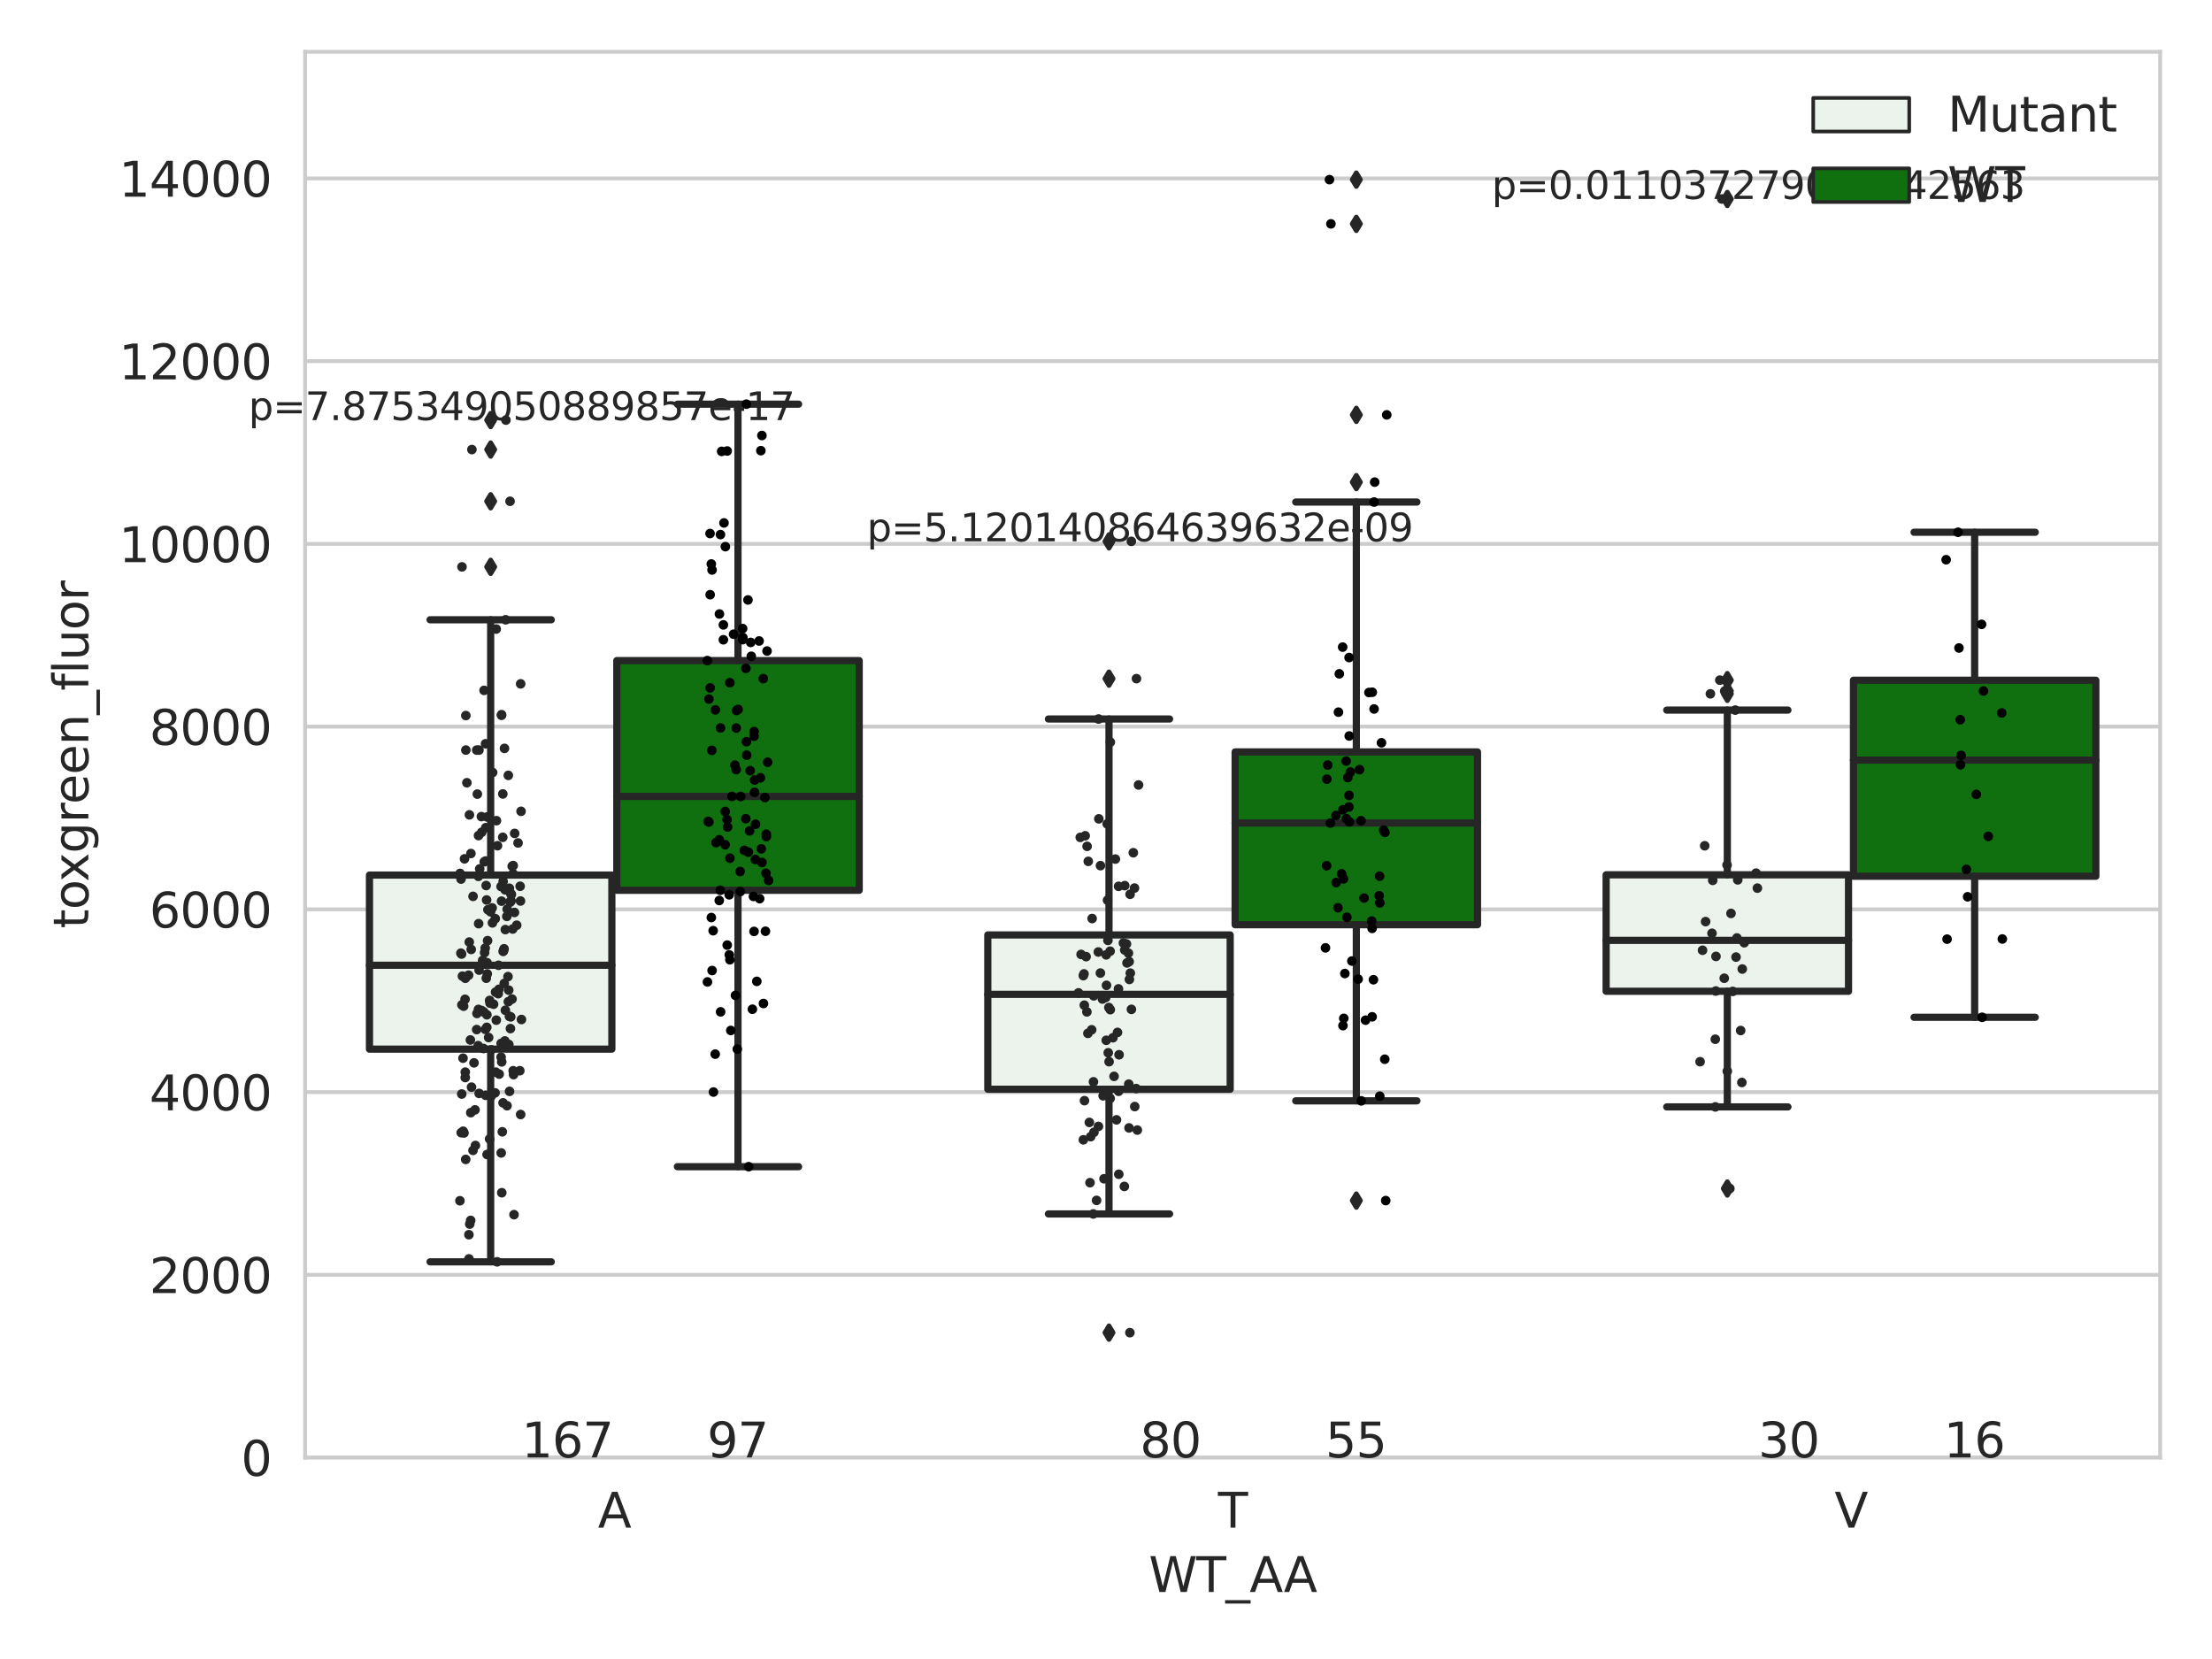<?xml version="1.0" encoding="utf-8" standalone="no"?>
<!DOCTYPE svg PUBLIC "-//W3C//DTD SVG 1.1//EN"
  "http://www.w3.org/Graphics/SVG/1.1/DTD/svg11.dtd">
<svg xmlns:xlink="http://www.w3.org/1999/xlink" width="460.8pt" height="345.6pt" viewBox="0 0 460.8 345.6" xmlns="http://www.w3.org/2000/svg" version="1.1">
 <defs>
  <style type="text/css">*{stroke-linejoin: round; stroke-linecap: butt}</style>
 </defs>
 <g id="figure_1">
  <g id="patch_1">
   <path d="M 0 345.6 
L 460.8 345.6 
L 460.8 0 
L 0 0 
z
" style="fill: #ffffff"/>
  </g>
  <g id="axes_1">
   <g id="patch_2">
    <path d="M 63.571 303.64 
L 450 303.64 
L 450 10.8 
L 63.571 10.8 
z
" style="fill: #ffffff"/>
   </g>
   <g id="matplotlib.axis_1">
    <g id="xtick_1">
     <g id="text_1">
      <!-- A -->
      <g style="fill: #262626" transform="translate(124.556 318.238)scale(0.1 -0.1)">
       <defs>
        <path id="DejaVuSans-41" d="M 2188 4044 
L 1331 1722 
L 3047 1722 
L 2188 4044 
z
M 1831 4666 
L 2547 4666 
L 4325 0 
L 3669 0 
L 3244 1197 
L 1141 1197 
L 716 0 
L 50 0 
L 1831 4666 
z
" transform="scale(0.016)"/>
       </defs>
       <use xlink:href="#DejaVuSans-41"/>
      </g>
     </g>
    </g>
    <g id="xtick_2">
     <g id="text_2">
      <!-- T -->
      <g style="fill: #262626" transform="translate(253.732 318.238)scale(0.1 -0.1)">
       <defs>
        <path id="DejaVuSans-54" d="M -19 4666 
L 3928 4666 
L 3928 4134 
L 2272 4134 
L 2272 0 
L 1638 0 
L 1638 4134 
L -19 4134 
L -19 4666 
z
" transform="scale(0.016)"/>
       </defs>
       <use xlink:href="#DejaVuSans-54"/>
      </g>
     </g>
    </g>
    <g id="xtick_3">
     <g id="text_3">
      <!-- V -->
      <g style="fill: #262626" transform="translate(382.175 318.238)scale(0.1 -0.1)">
       <defs>
        <path id="DejaVuSans-56" d="M 1831 0 
L 50 4666 
L 709 4666 
L 2188 738 
L 3669 4666 
L 4325 4666 
L 2547 0 
L 1831 0 
z
" transform="scale(0.016)"/>
       </defs>
       <use xlink:href="#DejaVuSans-56"/>
      </g>
     </g>
    </g>
    <g id="text_4">
     <!-- WT_AA -->
     <g style="fill: #262626" transform="translate(239.31 331.638)scale(0.1 -0.1)">
      <defs>
       <path id="DejaVuSans-57" d="M 213 4666 
L 850 4666 
L 1831 722 
L 2809 4666 
L 3519 4666 
L 4500 722 
L 5478 4666 
L 6119 4666 
L 4947 0 
L 4153 0 
L 3169 4050 
L 2175 0 
L 1381 0 
L 213 4666 
z
" transform="scale(0.016)"/>
       <path id="DejaVuSans-5f" d="M 3263 -1063 
L 3263 -1509 
L -63 -1509 
L -63 -1063 
L 3263 -1063 
z
" transform="scale(0.016)"/>
      </defs>
      <use xlink:href="#DejaVuSans-57"/>
      <use xlink:href="#DejaVuSans-54" x="98.877"/>
      <use xlink:href="#DejaVuSans-5f" x="159.961"/>
      <use xlink:href="#DejaVuSans-41" x="209.961"/>
      <use xlink:href="#DejaVuSans-41" x="281.119"/>
     </g>
    </g>
   </g>
   <g id="matplotlib.axis_2">
    <g id="ytick_1">
     <g id="line2d_1">
      <path d="M 63.571 303.64 
L 450 303.64 
" clip-path="url(#p2f98a5e6d9)" style="fill: none; stroke: #cccccc; stroke-width: 0.8; stroke-linecap: round"/>
     </g>
     <g id="text_5">
      <!-- 0 -->
      <g style="fill: #262626" transform="translate(50.209 307.439)scale(0.1 -0.1)">
       <defs>
        <path id="DejaVuSans-30" d="M 2034 4250 
Q 1547 4250 1301 3770 
Q 1056 3291 1056 2328 
Q 1056 1369 1301 889 
Q 1547 409 2034 409 
Q 2525 409 2770 889 
Q 3016 1369 3016 2328 
Q 3016 3291 2770 3770 
Q 2525 4250 2034 4250 
z
M 2034 4750 
Q 2819 4750 3233 4129 
Q 3647 3509 3647 2328 
Q 3647 1150 3233 529 
Q 2819 -91 2034 -91 
Q 1250 -91 836 529 
Q 422 1150 422 2328 
Q 422 3509 836 4129 
Q 1250 4750 2034 4750 
z
" transform="scale(0.016)"/>
       </defs>
       <use xlink:href="#DejaVuSans-30"/>
      </g>
     </g>
    </g>
    <g id="ytick_2">
     <g id="line2d_2">
      <path d="M 63.571 265.572 
L 450 265.572 
" clip-path="url(#p2f98a5e6d9)" style="fill: none; stroke: #cccccc; stroke-width: 0.8; stroke-linecap: round"/>
     </g>
     <g id="text_6">
      <!-- 2000 -->
      <g style="fill: #262626" transform="translate(31.121 269.371)scale(0.1 -0.1)">
       <defs>
        <path id="DejaVuSans-32" d="M 1228 531 
L 3431 531 
L 3431 0 
L 469 0 
L 469 531 
Q 828 903 1448 1529 
Q 2069 2156 2228 2338 
Q 2531 2678 2651 2914 
Q 2772 3150 2772 3378 
Q 2772 3750 2511 3984 
Q 2250 4219 1831 4219 
Q 1534 4219 1204 4116 
Q 875 4013 500 3803 
L 500 4441 
Q 881 4594 1212 4672 
Q 1544 4750 1819 4750 
Q 2544 4750 2975 4387 
Q 3406 4025 3406 3419 
Q 3406 3131 3298 2873 
Q 3191 2616 2906 2266 
Q 2828 2175 2409 1742 
Q 1991 1309 1228 531 
z
" transform="scale(0.016)"/>
       </defs>
       <use xlink:href="#DejaVuSans-32"/>
       <use xlink:href="#DejaVuSans-30" x="63.623"/>
       <use xlink:href="#DejaVuSans-30" x="127.246"/>
       <use xlink:href="#DejaVuSans-30" x="190.869"/>
      </g>
     </g>
    </g>
    <g id="ytick_3">
     <g id="line2d_3">
      <path d="M 63.571 227.504 
L 450 227.504 
" clip-path="url(#p2f98a5e6d9)" style="fill: none; stroke: #cccccc; stroke-width: 0.8; stroke-linecap: round"/>
     </g>
     <g id="text_7">
      <!-- 4000 -->
      <g style="fill: #262626" transform="translate(31.121 231.303)scale(0.1 -0.1)">
       <defs>
        <path id="DejaVuSans-34" d="M 2419 4116 
L 825 1625 
L 2419 1625 
L 2419 4116 
z
M 2253 4666 
L 3047 4666 
L 3047 1625 
L 3713 1625 
L 3713 1100 
L 3047 1100 
L 3047 0 
L 2419 0 
L 2419 1100 
L 313 1100 
L 313 1709 
L 2253 4666 
z
" transform="scale(0.016)"/>
       </defs>
       <use xlink:href="#DejaVuSans-34"/>
       <use xlink:href="#DejaVuSans-30" x="63.623"/>
       <use xlink:href="#DejaVuSans-30" x="127.246"/>
       <use xlink:href="#DejaVuSans-30" x="190.869"/>
      </g>
     </g>
    </g>
    <g id="ytick_4">
     <g id="line2d_4">
      <path d="M 63.571 189.436 
L 450 189.436 
" clip-path="url(#p2f98a5e6d9)" style="fill: none; stroke: #cccccc; stroke-width: 0.8; stroke-linecap: round"/>
     </g>
     <g id="text_8">
      <!-- 6000 -->
      <g style="fill: #262626" transform="translate(31.121 193.235)scale(0.1 -0.1)">
       <defs>
        <path id="DejaVuSans-36" d="M 2113 2584 
Q 1688 2584 1439 2293 
Q 1191 2003 1191 1497 
Q 1191 994 1439 701 
Q 1688 409 2113 409 
Q 2538 409 2786 701 
Q 3034 994 3034 1497 
Q 3034 2003 2786 2293 
Q 2538 2584 2113 2584 
z
M 3366 4563 
L 3366 3988 
Q 3128 4100 2886 4159 
Q 2644 4219 2406 4219 
Q 1781 4219 1451 3797 
Q 1122 3375 1075 2522 
Q 1259 2794 1537 2939 
Q 1816 3084 2150 3084 
Q 2853 3084 3261 2657 
Q 3669 2231 3669 1497 
Q 3669 778 3244 343 
Q 2819 -91 2113 -91 
Q 1303 -91 875 529 
Q 447 1150 447 2328 
Q 447 3434 972 4092 
Q 1497 4750 2381 4750 
Q 2619 4750 2861 4703 
Q 3103 4656 3366 4563 
z
" transform="scale(0.016)"/>
       </defs>
       <use xlink:href="#DejaVuSans-36"/>
       <use xlink:href="#DejaVuSans-30" x="63.623"/>
       <use xlink:href="#DejaVuSans-30" x="127.246"/>
       <use xlink:href="#DejaVuSans-30" x="190.869"/>
      </g>
     </g>
    </g>
    <g id="ytick_5">
     <g id="line2d_5">
      <path d="M 63.571 151.368 
L 450 151.368 
" clip-path="url(#p2f98a5e6d9)" style="fill: none; stroke: #cccccc; stroke-width: 0.8; stroke-linecap: round"/>
     </g>
     <g id="text_9">
      <!-- 8000 -->
      <g style="fill: #262626" transform="translate(31.121 155.167)scale(0.1 -0.1)">
       <defs>
        <path id="DejaVuSans-38" d="M 2034 2216 
Q 1584 2216 1326 1975 
Q 1069 1734 1069 1313 
Q 1069 891 1326 650 
Q 1584 409 2034 409 
Q 2484 409 2743 651 
Q 3003 894 3003 1313 
Q 3003 1734 2745 1975 
Q 2488 2216 2034 2216 
z
M 1403 2484 
Q 997 2584 770 2862 
Q 544 3141 544 3541 
Q 544 4100 942 4425 
Q 1341 4750 2034 4750 
Q 2731 4750 3128 4425 
Q 3525 4100 3525 3541 
Q 3525 3141 3298 2862 
Q 3072 2584 2669 2484 
Q 3125 2378 3379 2068 
Q 3634 1759 3634 1313 
Q 3634 634 3220 271 
Q 2806 -91 2034 -91 
Q 1263 -91 848 271 
Q 434 634 434 1313 
Q 434 1759 690 2068 
Q 947 2378 1403 2484 
z
M 1172 3481 
Q 1172 3119 1398 2916 
Q 1625 2713 2034 2713 
Q 2441 2713 2670 2916 
Q 2900 3119 2900 3481 
Q 2900 3844 2670 4047 
Q 2441 4250 2034 4250 
Q 1625 4250 1398 4047 
Q 1172 3844 1172 3481 
z
" transform="scale(0.016)"/>
       </defs>
       <use xlink:href="#DejaVuSans-38"/>
       <use xlink:href="#DejaVuSans-30" x="63.623"/>
       <use xlink:href="#DejaVuSans-30" x="127.246"/>
       <use xlink:href="#DejaVuSans-30" x="190.869"/>
      </g>
     </g>
    </g>
    <g id="ytick_6">
     <g id="line2d_6">
      <path d="M 63.571 113.299 
L 450 113.299 
" clip-path="url(#p2f98a5e6d9)" style="fill: none; stroke: #cccccc; stroke-width: 0.8; stroke-linecap: round"/>
     </g>
     <g id="text_10">
      <!-- 10000 -->
      <g style="fill: #262626" transform="translate(24.759 117.099)scale(0.1 -0.1)">
       <defs>
        <path id="DejaVuSans-31" d="M 794 531 
L 1825 531 
L 1825 4091 
L 703 3866 
L 703 4441 
L 1819 4666 
L 2450 4666 
L 2450 531 
L 3481 531 
L 3481 0 
L 794 0 
L 794 531 
z
" transform="scale(0.016)"/>
       </defs>
       <use xlink:href="#DejaVuSans-31"/>
       <use xlink:href="#DejaVuSans-30" x="63.623"/>
       <use xlink:href="#DejaVuSans-30" x="127.246"/>
       <use xlink:href="#DejaVuSans-30" x="190.869"/>
       <use xlink:href="#DejaVuSans-30" x="254.492"/>
      </g>
     </g>
    </g>
    <g id="ytick_7">
     <g id="line2d_7">
      <path d="M 63.571 75.231 
L 450 75.231 
" clip-path="url(#p2f98a5e6d9)" style="fill: none; stroke: #cccccc; stroke-width: 0.8; stroke-linecap: round"/>
     </g>
     <g id="text_11">
      <!-- 12000 -->
      <g style="fill: #262626" transform="translate(24.759 79.03)scale(0.1 -0.1)">
       <use xlink:href="#DejaVuSans-31"/>
       <use xlink:href="#DejaVuSans-32" x="63.623"/>
       <use xlink:href="#DejaVuSans-30" x="127.246"/>
       <use xlink:href="#DejaVuSans-30" x="190.869"/>
       <use xlink:href="#DejaVuSans-30" x="254.492"/>
      </g>
     </g>
    </g>
    <g id="ytick_8">
     <g id="line2d_8">
      <path d="M 63.571 37.163 
L 450 37.163 
" clip-path="url(#p2f98a5e6d9)" style="fill: none; stroke: #cccccc; stroke-width: 0.8; stroke-linecap: round"/>
     </g>
     <g id="text_12">
      <!-- 14000 -->
      <g style="fill: #262626" transform="translate(24.759 40.962)scale(0.1 -0.1)">
       <use xlink:href="#DejaVuSans-31"/>
       <use xlink:href="#DejaVuSans-34" x="63.623"/>
       <use xlink:href="#DejaVuSans-30" x="127.246"/>
       <use xlink:href="#DejaVuSans-30" x="190.869"/>
       <use xlink:href="#DejaVuSans-30" x="254.492"/>
      </g>
     </g>
    </g>
    <g id="text_13">
     <!-- toxgreen_fluor -->
     <g style="fill: #262626" transform="translate(18.401 193.415)rotate(-90)scale(0.1 -0.1)">
      <defs>
       <path id="DejaVuSans-74" d="M 1172 4494 
L 1172 3500 
L 2356 3500 
L 2356 3053 
L 1172 3053 
L 1172 1153 
Q 1172 725 1289 603 
Q 1406 481 1766 481 
L 2356 481 
L 2356 0 
L 1766 0 
Q 1100 0 847 248 
Q 594 497 594 1153 
L 594 3053 
L 172 3053 
L 172 3500 
L 594 3500 
L 594 4494 
L 1172 4494 
z
" transform="scale(0.016)"/>
       <path id="DejaVuSans-6f" d="M 1959 3097 
Q 1497 3097 1228 2736 
Q 959 2375 959 1747 
Q 959 1119 1226 758 
Q 1494 397 1959 397 
Q 2419 397 2687 759 
Q 2956 1122 2956 1747 
Q 2956 2369 2687 2733 
Q 2419 3097 1959 3097 
z
M 1959 3584 
Q 2709 3584 3137 3096 
Q 3566 2609 3566 1747 
Q 3566 888 3137 398 
Q 2709 -91 1959 -91 
Q 1206 -91 779 398 
Q 353 888 353 1747 
Q 353 2609 779 3096 
Q 1206 3584 1959 3584 
z
" transform="scale(0.016)"/>
       <path id="DejaVuSans-78" d="M 3513 3500 
L 2247 1797 
L 3578 0 
L 2900 0 
L 1881 1375 
L 863 0 
L 184 0 
L 1544 1831 
L 300 3500 
L 978 3500 
L 1906 2253 
L 2834 3500 
L 3513 3500 
z
" transform="scale(0.016)"/>
       <path id="DejaVuSans-67" d="M 2906 1791 
Q 2906 2416 2648 2759 
Q 2391 3103 1925 3103 
Q 1463 3103 1205 2759 
Q 947 2416 947 1791 
Q 947 1169 1205 825 
Q 1463 481 1925 481 
Q 2391 481 2648 825 
Q 2906 1169 2906 1791 
z
M 3481 434 
Q 3481 -459 3084 -895 
Q 2688 -1331 1869 -1331 
Q 1566 -1331 1297 -1286 
Q 1028 -1241 775 -1147 
L 775 -588 
Q 1028 -725 1275 -790 
Q 1522 -856 1778 -856 
Q 2344 -856 2625 -561 
Q 2906 -266 2906 331 
L 2906 616 
Q 2728 306 2450 153 
Q 2172 0 1784 0 
Q 1141 0 747 490 
Q 353 981 353 1791 
Q 353 2603 747 3093 
Q 1141 3584 1784 3584 
Q 2172 3584 2450 3431 
Q 2728 3278 2906 2969 
L 2906 3500 
L 3481 3500 
L 3481 434 
z
" transform="scale(0.016)"/>
       <path id="DejaVuSans-72" d="M 2631 2963 
Q 2534 3019 2420 3045 
Q 2306 3072 2169 3072 
Q 1681 3072 1420 2755 
Q 1159 2438 1159 1844 
L 1159 0 
L 581 0 
L 581 3500 
L 1159 3500 
L 1159 2956 
Q 1341 3275 1631 3429 
Q 1922 3584 2338 3584 
Q 2397 3584 2469 3576 
Q 2541 3569 2628 3553 
L 2631 2963 
z
" transform="scale(0.016)"/>
       <path id="DejaVuSans-65" d="M 3597 1894 
L 3597 1613 
L 953 1613 
Q 991 1019 1311 708 
Q 1631 397 2203 397 
Q 2534 397 2845 478 
Q 3156 559 3463 722 
L 3463 178 
Q 3153 47 2828 -22 
Q 2503 -91 2169 -91 
Q 1331 -91 842 396 
Q 353 884 353 1716 
Q 353 2575 817 3079 
Q 1281 3584 2069 3584 
Q 2775 3584 3186 3129 
Q 3597 2675 3597 1894 
z
M 3022 2063 
Q 3016 2534 2758 2815 
Q 2500 3097 2075 3097 
Q 1594 3097 1305 2825 
Q 1016 2553 972 2059 
L 3022 2063 
z
" transform="scale(0.016)"/>
       <path id="DejaVuSans-6e" d="M 3513 2113 
L 3513 0 
L 2938 0 
L 2938 2094 
Q 2938 2591 2744 2837 
Q 2550 3084 2163 3084 
Q 1697 3084 1428 2787 
Q 1159 2491 1159 1978 
L 1159 0 
L 581 0 
L 581 3500 
L 1159 3500 
L 1159 2956 
Q 1366 3272 1645 3428 
Q 1925 3584 2291 3584 
Q 2894 3584 3203 3211 
Q 3513 2838 3513 2113 
z
" transform="scale(0.016)"/>
       <path id="DejaVuSans-66" d="M 2375 4863 
L 2375 4384 
L 1825 4384 
Q 1516 4384 1395 4259 
Q 1275 4134 1275 3809 
L 1275 3500 
L 2222 3500 
L 2222 3053 
L 1275 3053 
L 1275 0 
L 697 0 
L 697 3053 
L 147 3053 
L 147 3500 
L 697 3500 
L 697 3744 
Q 697 4328 969 4595 
Q 1241 4863 1831 4863 
L 2375 4863 
z
" transform="scale(0.016)"/>
       <path id="DejaVuSans-6c" d="M 603 4863 
L 1178 4863 
L 1178 0 
L 603 0 
L 603 4863 
z
" transform="scale(0.016)"/>
       <path id="DejaVuSans-75" d="M 544 1381 
L 544 3500 
L 1119 3500 
L 1119 1403 
Q 1119 906 1312 657 
Q 1506 409 1894 409 
Q 2359 409 2629 706 
Q 2900 1003 2900 1516 
L 2900 3500 
L 3475 3500 
L 3475 0 
L 2900 0 
L 2900 538 
Q 2691 219 2414 64 
Q 2138 -91 1772 -91 
Q 1169 -91 856 284 
Q 544 659 544 1381 
z
M 1991 3584 
L 1991 3584 
z
" transform="scale(0.016)"/>
      </defs>
      <use xlink:href="#DejaVuSans-74"/>
      <use xlink:href="#DejaVuSans-6f" x="39.209"/>
      <use xlink:href="#DejaVuSans-78" x="97.266"/>
      <use xlink:href="#DejaVuSans-67" x="156.445"/>
      <use xlink:href="#DejaVuSans-72" x="219.922"/>
      <use xlink:href="#DejaVuSans-65" x="258.785"/>
      <use xlink:href="#DejaVuSans-65" x="320.309"/>
      <use xlink:href="#DejaVuSans-6e" x="381.832"/>
      <use xlink:href="#DejaVuSans-5f" x="445.211"/>
      <use xlink:href="#DejaVuSans-66" x="495.211"/>
      <use xlink:href="#DejaVuSans-6c" x="530.416"/>
      <use xlink:href="#DejaVuSans-75" x="558.199"/>
      <use xlink:href="#DejaVuSans-6f" x="621.578"/>
      <use xlink:href="#DejaVuSans-72" x="682.76"/>
     </g>
    </g>
   </g>
   <g id="patch_3">
    <path d="M 76.967 218.559 
L 127.461 218.559 
L 127.461 182.288 
L 76.967 182.288 
L 76.967 218.559 
z
" clip-path="url(#p2f98a5e6d9)" style="fill: #ecf2ec; stroke: #262626; stroke-width: 1.5; stroke-linejoin: miter"/>
   </g>
   <g id="patch_4">
    <path d="M 128.491 185.461 
L 178.985 185.461 
L 178.985 137.613 
L 128.491 137.613 
L 128.491 185.461 
z
" clip-path="url(#p2f98a5e6d9)" style="fill: #107010; stroke: #262626; stroke-width: 1.5; stroke-linejoin: miter"/>
   </g>
   <g id="patch_5">
    <path d="M 205.777 226.912 
L 256.27 226.912 
L 256.27 194.763 
L 205.777 194.763 
L 205.777 226.912 
z
" clip-path="url(#p2f98a5e6d9)" style="fill: #ecf2ec; stroke: #262626; stroke-width: 1.5; stroke-linejoin: miter"/>
   </g>
   <g id="patch_6">
    <path d="M 257.301 192.635 
L 307.794 192.635 
L 307.794 156.641 
L 257.301 156.641 
L 257.301 192.635 
z
" clip-path="url(#p2f98a5e6d9)" style="fill: #107010; stroke: #262626; stroke-width: 1.5; stroke-linejoin: miter"/>
   </g>
   <g id="patch_7">
    <path d="M 334.587 206.505 
L 385.08 206.505 
L 385.08 182.238 
L 334.587 182.238 
L 334.587 206.505 
z
" clip-path="url(#p2f98a5e6d9)" style="fill: #ecf2ec; stroke: #262626; stroke-width: 1.5; stroke-linejoin: miter"/>
   </g>
   <g id="patch_8">
    <path d="M 386.11 182.537 
L 436.604 182.537 
L 436.604 141.708 
L 386.11 141.708 
L 386.11 182.537 
z
" clip-path="url(#p2f98a5e6d9)" style="fill: #107010; stroke: #262626; stroke-width: 1.5; stroke-linejoin: miter"/>
   </g>
   <g id="patch_9">
    <path d="M 127.976 303.64 
L 127.976 303.64 
L 127.976 303.64 
L 127.976 303.64 
z
" clip-path="url(#p2f98a5e6d9)" style="fill: #ecf2ec; stroke: #262626; stroke-width: 0.75; stroke-linejoin: miter"/>
   </g>
   <g id="patch_10">
    <path d="M 127.976 303.64 
L 127.976 303.64 
L 127.976 303.64 
L 127.976 303.64 
z
" clip-path="url(#p2f98a5e6d9)" style="fill: #107010; stroke: #262626; stroke-width: 0.75; stroke-linejoin: miter"/>
   </g>
   <g id="PathCollection_1"/>
   <g id="PathCollection_2"/>
   <g id="line2d_9">
    <path d="M 102.214 218.559 
L 102.214 262.861 
" clip-path="url(#p2f98a5e6d9)" style="fill: none; stroke: #262626; stroke-width: 1.5; stroke-linecap: round"/>
   </g>
   <g id="line2d_10">
    <path d="M 102.214 182.288 
L 102.214 129.108 
" clip-path="url(#p2f98a5e6d9)" style="fill: none; stroke: #262626; stroke-width: 1.5; stroke-linecap: round"/>
   </g>
   <g id="line2d_11">
    <path d="M 89.591 262.861 
L 114.837 262.861 
" clip-path="url(#p2f98a5e6d9)" style="fill: none; stroke: #262626; stroke-width: 1.5; stroke-linecap: round"/>
   </g>
   <g id="line2d_12">
    <path d="M 89.591 129.108 
L 114.837 129.108 
" clip-path="url(#p2f98a5e6d9)" style="fill: none; stroke: #262626; stroke-width: 1.5; stroke-linecap: round"/>
   </g>
   <g id="line2d_13">
    <defs>
     <path id="m8d202e115f" d="M -0 1.414 
L 0.849 0 
L 0 -1.414 
L -0.849 -0 
z
" style="stroke: #262626; stroke-linejoin: miter"/>
    </defs>
    <g clip-path="url(#p2f98a5e6d9)">
     <use xlink:href="#m8d202e115f" x="102.214" y="118.087" style="fill: #262626; stroke: #262626; stroke-linejoin: miter"/>
     <use xlink:href="#m8d202e115f" x="102.214" y="104.426" style="fill: #262626; stroke: #262626; stroke-linejoin: miter"/>
     <use xlink:href="#m8d202e115f" x="102.214" y="93.651" style="fill: #262626; stroke: #262626; stroke-linejoin: miter"/>
     <use xlink:href="#m8d202e115f" x="102.214" y="87.513" style="fill: #262626; stroke: #262626; stroke-linejoin: miter"/>
    </g>
   </g>
   <g id="line2d_14">
    <path d="M 153.738 185.461 
L 153.738 243.039 
" clip-path="url(#p2f98a5e6d9)" style="fill: none; stroke: #262626; stroke-width: 1.5; stroke-linecap: round"/>
   </g>
   <g id="line2d_15">
    <path d="M 153.738 137.613 
L 153.738 84.199 
" clip-path="url(#p2f98a5e6d9)" style="fill: none; stroke: #262626; stroke-width: 1.5; stroke-linecap: round"/>
   </g>
   <g id="line2d_16">
    <path d="M 141.115 243.039 
L 166.361 243.039 
" clip-path="url(#p2f98a5e6d9)" style="fill: none; stroke: #262626; stroke-width: 1.5; stroke-linecap: round"/>
   </g>
   <g id="line2d_17">
    <path d="M 141.115 84.199 
L 166.361 84.199 
" clip-path="url(#p2f98a5e6d9)" style="fill: none; stroke: #262626; stroke-width: 1.5; stroke-linecap: round"/>
   </g>
   <g id="line2d_18"/>
   <g id="line2d_19">
    <path d="M 231.024 226.912 
L 231.024 252.884 
" clip-path="url(#p2f98a5e6d9)" style="fill: none; stroke: #262626; stroke-width: 1.5; stroke-linecap: round"/>
   </g>
   <g id="line2d_20">
    <path d="M 231.024 194.763 
L 231.024 149.782 
" clip-path="url(#p2f98a5e6d9)" style="fill: none; stroke: #262626; stroke-width: 1.5; stroke-linecap: round"/>
   </g>
   <g id="line2d_21">
    <path d="M 218.4 252.884 
L 243.647 252.884 
" clip-path="url(#p2f98a5e6d9)" style="fill: none; stroke: #262626; stroke-width: 1.5; stroke-linecap: round"/>
   </g>
   <g id="line2d_22">
    <path d="M 218.4 149.782 
L 243.647 149.782 
" clip-path="url(#p2f98a5e6d9)" style="fill: none; stroke: #262626; stroke-width: 1.5; stroke-linecap: round"/>
   </g>
   <g id="line2d_23">
    <g clip-path="url(#p2f98a5e6d9)">
     <use xlink:href="#m8d202e115f" x="231.024" y="277.617" style="fill: #262626; stroke: #262626; stroke-linejoin: miter"/>
     <use xlink:href="#m8d202e115f" x="231.024" y="112.773" style="fill: #262626; stroke: #262626; stroke-linejoin: miter"/>
     <use xlink:href="#m8d202e115f" x="231.024" y="141.375" style="fill: #262626; stroke: #262626; stroke-linejoin: miter"/>
    </g>
   </g>
   <g id="line2d_24">
    <path d="M 282.548 192.635 
L 282.548 229.325 
" clip-path="url(#p2f98a5e6d9)" style="fill: none; stroke: #262626; stroke-width: 1.5; stroke-linecap: round"/>
   </g>
   <g id="line2d_25">
    <path d="M 282.548 156.641 
L 282.548 104.586 
" clip-path="url(#p2f98a5e6d9)" style="fill: none; stroke: #262626; stroke-width: 1.5; stroke-linecap: round"/>
   </g>
   <g id="line2d_26">
    <path d="M 269.924 229.325 
L 295.171 229.325 
" clip-path="url(#p2f98a5e6d9)" style="fill: none; stroke: #262626; stroke-width: 1.5; stroke-linecap: round"/>
   </g>
   <g id="line2d_27">
    <path d="M 269.924 104.586 
L 295.171 104.586 
" clip-path="url(#p2f98a5e6d9)" style="fill: none; stroke: #262626; stroke-width: 1.5; stroke-linecap: round"/>
   </g>
   <g id="line2d_28">
    <g clip-path="url(#p2f98a5e6d9)">
     <use xlink:href="#m8d202e115f" x="282.548" y="250.102" style="fill: #262626; stroke: #262626; stroke-linejoin: miter"/>
     <use xlink:href="#m8d202e115f" x="282.548" y="100.435" style="fill: #262626; stroke: #262626; stroke-linejoin: miter"/>
     <use xlink:href="#m8d202e115f" x="282.548" y="86.423" style="fill: #262626; stroke: #262626; stroke-linejoin: miter"/>
     <use xlink:href="#m8d202e115f" x="282.548" y="46.637" style="fill: #262626; stroke: #262626; stroke-linejoin: miter"/>
     <use xlink:href="#m8d202e115f" x="282.548" y="37.422" style="fill: #262626; stroke: #262626; stroke-linejoin: miter"/>
    </g>
   </g>
   <g id="line2d_29">
    <path d="M 359.833 206.505 
L 359.833 230.587 
" clip-path="url(#p2f98a5e6d9)" style="fill: none; stroke: #262626; stroke-width: 1.5; stroke-linecap: round"/>
   </g>
   <g id="line2d_30">
    <path d="M 359.833 182.238 
L 359.833 147.925 
" clip-path="url(#p2f98a5e6d9)" style="fill: none; stroke: #262626; stroke-width: 1.5; stroke-linecap: round"/>
   </g>
   <g id="line2d_31">
    <path d="M 347.21 230.587 
L 372.457 230.587 
" clip-path="url(#p2f98a5e6d9)" style="fill: none; stroke: #262626; stroke-width: 1.5; stroke-linecap: round"/>
   </g>
   <g id="line2d_32">
    <path d="M 347.21 147.925 
L 372.457 147.925 
" clip-path="url(#p2f98a5e6d9)" style="fill: none; stroke: #262626; stroke-width: 1.5; stroke-linecap: round"/>
   </g>
   <g id="line2d_33">
    <g clip-path="url(#p2f98a5e6d9)">
     <use xlink:href="#m8d202e115f" x="359.833" y="247.591" style="fill: #262626; stroke: #262626; stroke-linejoin: miter"/>
     <use xlink:href="#m8d202e115f" x="359.833" y="41.45" style="fill: #262626; stroke: #262626; stroke-linejoin: miter"/>
     <use xlink:href="#m8d202e115f" x="359.833" y="143.96" style="fill: #262626; stroke: #262626; stroke-linejoin: miter"/>
     <use xlink:href="#m8d202e115f" x="359.833" y="141.685" style="fill: #262626; stroke: #262626; stroke-linejoin: miter"/>
     <use xlink:href="#m8d202e115f" x="359.833" y="144.538" style="fill: #262626; stroke: #262626; stroke-linejoin: miter"/>
    </g>
   </g>
   <g id="line2d_34">
    <path d="M 411.357 182.537 
L 411.357 211.921 
" clip-path="url(#p2f98a5e6d9)" style="fill: none; stroke: #262626; stroke-width: 1.5; stroke-linecap: round"/>
   </g>
   <g id="line2d_35">
    <path d="M 411.357 141.708 
L 411.357 110.877 
" clip-path="url(#p2f98a5e6d9)" style="fill: none; stroke: #262626; stroke-width: 1.5; stroke-linecap: round"/>
   </g>
   <g id="line2d_36">
    <path d="M 398.734 211.921 
L 423.98 211.921 
" clip-path="url(#p2f98a5e6d9)" style="fill: none; stroke: #262626; stroke-width: 1.5; stroke-linecap: round"/>
   </g>
   <g id="line2d_37">
    <path d="M 398.734 110.877 
L 423.98 110.877 
" clip-path="url(#p2f98a5e6d9)" style="fill: none; stroke: #262626; stroke-width: 1.5; stroke-linecap: round"/>
   </g>
   <g id="line2d_38"/>
   <g id="line2d_39">
    <path d="M 76.967 201.081 
L 127.461 201.081 
" clip-path="url(#p2f98a5e6d9)" style="fill: none; stroke: #262626; stroke-width: 1.5; stroke-linecap: round"/>
   </g>
   <g id="line2d_40">
    <path d="M 128.491 165.917 
L 178.985 165.917 
" clip-path="url(#p2f98a5e6d9)" style="fill: none; stroke: #262626; stroke-width: 1.5; stroke-linecap: round"/>
   </g>
   <g id="line2d_41">
    <path d="M 205.777 207.144 
L 256.27 207.144 
" clip-path="url(#p2f98a5e6d9)" style="fill: none; stroke: #262626; stroke-width: 1.5; stroke-linecap: round"/>
   </g>
   <g id="line2d_42">
    <path d="M 257.301 171.453 
L 307.794 171.453 
" clip-path="url(#p2f98a5e6d9)" style="fill: none; stroke: #262626; stroke-width: 1.5; stroke-linecap: round"/>
   </g>
   <g id="line2d_43">
    <path d="M 334.587 195.892 
L 385.08 195.892 
" clip-path="url(#p2f98a5e6d9)" style="fill: none; stroke: #262626; stroke-width: 1.5; stroke-linecap: round"/>
   </g>
   <g id="line2d_44">
    <path d="M 386.11 158.34 
L 436.604 158.34 
" clip-path="url(#p2f98a5e6d9)" style="fill: none; stroke: #262626; stroke-width: 1.5; stroke-linecap: round"/>
   </g>
   <g id="patch_11">
    <path d="M 63.571 303.64 
L 63.571 10.8 
" style="fill: none; stroke: #cccccc; stroke-width: 0.8; stroke-linejoin: miter; stroke-linecap: square"/>
   </g>
   <g id="patch_12">
    <path d="M 450 303.64 
L 450 10.8 
" style="fill: none; stroke: #cccccc; stroke-width: 0.8; stroke-linejoin: miter; stroke-linecap: square"/>
   </g>
   <g id="patch_13">
    <path d="M 63.571 303.64 
L 450 303.64 
" style="fill: none; stroke: #cccccc; stroke-width: 0.8; stroke-linejoin: miter; stroke-linecap: square"/>
   </g>
   <g id="patch_14">
    <path d="M 63.571 10.8 
L 450 10.8 
" style="fill: none; stroke: #cccccc; stroke-width: 0.8; stroke-linejoin: miter; stroke-linecap: square"/>
   </g>
   <g id="PathCollection_3">
    <defs>
     <path id="C0_0_25a1bf4857" d="M 0 1 
C 0.265 1 0.52 0.895 0.707 0.707 
C 0.895 0.52 1 0.265 1 -0 
C 1 -0.265 0.895 -0.52 0.707 -0.707 
C 0.52 -0.895 0.265 -1 0 -1 
C -0.265 -1 -0.52 -0.895 -0.707 -0.707 
C -0.895 -0.52 -1 -0.265 -1 0 
C -1 0.265 -0.895 0.52 -0.707 0.707 
C -0.52 0.895 -0.265 1 0 1 
z
"/>
    </defs>
    <g clip-path="url(#p2f98a5e6d9)">
     <use xlink:href="#C0_0_25a1bf4857" x="105.579" y="190.905" style="fill: #262626"/>
    </g>
    <g clip-path="url(#p2f98a5e6d9)">
     <use xlink:href="#C0_0_25a1bf4857" x="97.792" y="169.749" style="fill: #262626"/>
    </g>
    <g clip-path="url(#p2f98a5e6d9)">
     <use xlink:href="#C0_0_25a1bf4857" x="105.172" y="216.844" style="fill: #262626"/>
    </g>
    <g clip-path="url(#p2f98a5e6d9)">
     <use xlink:href="#C0_0_25a1bf4857" x="97.755" y="196.248" style="fill: #262626"/>
    </g>
    <g clip-path="url(#p2f98a5e6d9)">
     <use xlink:href="#C0_0_25a1bf4857" x="100.845" y="143.815" style="fill: #262626"/>
    </g>
    <g clip-path="url(#p2f98a5e6d9)">
     <use xlink:href="#C0_0_25a1bf4857" x="100.539" y="200.067" style="fill: #262626"/>
    </g>
    <g clip-path="url(#p2f98a5e6d9)">
     <use xlink:href="#C0_0_25a1bf4857" x="96.586" y="209.606" style="fill: #262626"/>
    </g>
    <g clip-path="url(#p2f98a5e6d9)">
     <use xlink:href="#C0_0_25a1bf4857" x="104.815" y="198.195" style="fill: #262626"/>
    </g>
    <g clip-path="url(#p2f98a5e6d9)">
     <use xlink:href="#C0_0_25a1bf4857" x="99.809" y="227.777" style="fill: #262626"/>
    </g>
    <g clip-path="url(#p2f98a5e6d9)">
     <use xlink:href="#C0_0_25a1bf4857" x="100.955" y="198.448" style="fill: #262626"/>
    </g>
    <g clip-path="url(#p2f98a5e6d9)">
     <use xlink:href="#C0_0_25a1bf4857" x="99.308" y="156.256" style="fill: #262626"/>
    </g>
    <g clip-path="url(#p2f98a5e6d9)">
     <use xlink:href="#C0_0_25a1bf4857" x="96.154" y="198.748" style="fill: #262626"/>
    </g>
    <g clip-path="url(#p2f98a5e6d9)">
     <use xlink:href="#C0_0_25a1bf4857" x="103.279" y="223.349" style="fill: #262626"/>
    </g>
    <g clip-path="url(#p2f98a5e6d9)">
     <use xlink:href="#C0_0_25a1bf4857" x="100.788" y="210.817" style="fill: #262626"/>
    </g>
    <g clip-path="url(#p2f98a5e6d9)">
     <use xlink:href="#C0_0_25a1bf4857" x="102.523" y="189.134" style="fill: #262626"/>
    </g>
    <g clip-path="url(#p2f98a5e6d9)">
     <use xlink:href="#C0_0_25a1bf4857" x="97.049" y="156.252" style="fill: #262626"/>
    </g>
    <g clip-path="url(#p2f98a5e6d9)">
     <use xlink:href="#C0_0_25a1bf4857" x="102.63" y="160.923" style="fill: #262626"/>
    </g>
    <g clip-path="url(#p2f98a5e6d9)">
     <use xlink:href="#C0_0_25a1bf4857" x="98.1" y="177.804" style="fill: #262626"/>
    </g>
    <g clip-path="url(#p2f98a5e6d9)">
     <use xlink:href="#C0_0_25a1bf4857" x="99.668" y="210.277" style="fill: #262626"/>
    </g>
    <g clip-path="url(#p2f98a5e6d9)">
     <use xlink:href="#C0_0_25a1bf4857" x="96.011" y="198.563" style="fill: #262626"/>
    </g>
    <g clip-path="url(#p2f98a5e6d9)">
     <use xlink:href="#C0_0_25a1bf4857" x="101.573" y="195.954" style="fill: #262626"/>
    </g>
    <g clip-path="url(#p2f98a5e6d9)">
     <use xlink:href="#C0_0_25a1bf4857" x="102.334" y="218.694" style="fill: #262626"/>
    </g>
    <g clip-path="url(#p2f98a5e6d9)">
     <use xlink:href="#C0_0_25a1bf4857" x="99.614" y="217.833" style="fill: #262626"/>
    </g>
    <g clip-path="url(#p2f98a5e6d9)">
     <use xlink:href="#C0_0_25a1bf4857" x="96.077" y="235.958" style="fill: #262626"/>
    </g>
    <g clip-path="url(#p2f98a5e6d9)">
     <use xlink:href="#C0_0_25a1bf4857" x="96.484" y="235.654" style="fill: #262626"/>
    </g>
    <g clip-path="url(#p2f98a5e6d9)">
     <use xlink:href="#C0_0_25a1bf4857" x="101.99" y="237.265" style="fill: #262626"/>
    </g>
    <g clip-path="url(#p2f98a5e6d9)">
     <use xlink:href="#C0_0_25a1bf4857" x="106.811" y="193.528" style="fill: #262626"/>
    </g>
    <g clip-path="url(#p2f98a5e6d9)">
     <use xlink:href="#C0_0_25a1bf4857" x="108.427" y="187.697" style="fill: #262626"/>
    </g>
    <g clip-path="url(#p2f98a5e6d9)">
     <use xlink:href="#C0_0_25a1bf4857" x="106.396" y="211.836" style="fill: #262626"/>
    </g>
    <g clip-path="url(#p2f98a5e6d9)">
     <use xlink:href="#C0_0_25a1bf4857" x="105.277" y="210.457" style="fill: #262626"/>
    </g>
    <g clip-path="url(#p2f98a5e6d9)">
     <use xlink:href="#C0_0_25a1bf4857" x="103.792" y="207.003" style="fill: #262626"/>
    </g>
    <g clip-path="url(#p2f98a5e6d9)">
     <use xlink:href="#C0_0_25a1bf4857" x="108.461" y="232.171" style="fill: #262626"/>
    </g>
    <g clip-path="url(#p2f98a5e6d9)">
     <use xlink:href="#C0_0_25a1bf4857" x="101.173" y="228.173" style="fill: #262626"/>
    </g>
    <g clip-path="url(#p2f98a5e6d9)">
     <use xlink:href="#C0_0_25a1bf4857" x="108.628" y="212.379" style="fill: #262626"/>
    </g>
    <g clip-path="url(#p2f98a5e6d9)">
     <use xlink:href="#C0_0_25a1bf4857" x="97.695" y="262.252" style="fill: #262626"/>
    </g>
    <g clip-path="url(#p2f98a5e6d9)">
     <use xlink:href="#C0_0_25a1bf4857" x="103.549" y="262.861" style="fill: #262626"/>
    </g>
    <g clip-path="url(#p2f98a5e6d9)">
     <use xlink:href="#C0_0_25a1bf4857" x="103.99" y="223.754" style="fill: #262626"/>
    </g>
    <g clip-path="url(#p2f98a5e6d9)">
     <use xlink:href="#C0_0_25a1bf4857" x="105.093" y="155.902" style="fill: #262626"/>
    </g>
    <g clip-path="url(#p2f98a5e6d9)">
     <use xlink:href="#C0_0_25a1bf4857" x="100.347" y="173.381" style="fill: #262626"/>
    </g>
    <g clip-path="url(#p2f98a5e6d9)">
     <use xlink:href="#C0_0_25a1bf4857" x="105.996" y="217.581" style="fill: #262626"/>
    </g>
    <g clip-path="url(#p2f98a5e6d9)">
     <use xlink:href="#C0_0_25a1bf4857" x="96.922" y="224.475" style="fill: #262626"/>
    </g>
    <g clip-path="url(#p2f98a5e6d9)">
     <use xlink:href="#C0_0_25a1bf4857" x="106.985" y="223.862" style="fill: #262626"/>
    </g>
    <g clip-path="url(#p2f98a5e6d9)">
     <use xlink:href="#C0_0_25a1bf4857" x="99.668" y="182.565" style="fill: #262626"/>
    </g>
    <g clip-path="url(#p2f98a5e6d9)">
     <use xlink:href="#C0_0_25a1bf4857" x="96.332" y="203.352" style="fill: #262626"/>
    </g>
    <g clip-path="url(#p2f98a5e6d9)">
     <use xlink:href="#C0_0_25a1bf4857" x="103.233" y="206.681" style="fill: #262626"/>
    </g>
    <g clip-path="url(#p2f98a5e6d9)">
     <use xlink:href="#C0_0_25a1bf4857" x="106.361" y="187.75" style="fill: #262626"/>
    </g>
    <g clip-path="url(#p2f98a5e6d9)">
     <use xlink:href="#C0_0_25a1bf4857" x="100.323" y="210.508" style="fill: #262626"/>
    </g>
    <g clip-path="url(#p2f98a5e6d9)">
     <use xlink:href="#C0_0_25a1bf4857" x="102.302" y="228.375" style="fill: #262626"/>
    </g>
    <g clip-path="url(#p2f98a5e6d9)">
     <use xlink:href="#C0_0_25a1bf4857" x="104.747" y="165.394" style="fill: #262626"/>
    </g>
    <g clip-path="url(#p2f98a5e6d9)">
     <use xlink:href="#C0_0_25a1bf4857" x="105.622" y="230.342" style="fill: #262626"/>
    </g>
    <g clip-path="url(#p2f98a5e6d9)">
     <use xlink:href="#C0_0_25a1bf4857" x="99.685" y="174.067" style="fill: #262626"/>
    </g>
    <g clip-path="url(#p2f98a5e6d9)">
     <use xlink:href="#C0_0_25a1bf4857" x="102.201" y="189.952" style="fill: #262626"/>
    </g>
    <g clip-path="url(#p2f98a5e6d9)">
     <use xlink:href="#C0_0_25a1bf4857" x="97.016" y="241.527" style="fill: #262626"/>
    </g>
    <g clip-path="url(#p2f98a5e6d9)">
     <use xlink:href="#C0_0_25a1bf4857" x="105.343" y="129.108" style="fill: #262626"/>
    </g>
    <g clip-path="url(#p2f98a5e6d9)">
     <use xlink:href="#C0_0_25a1bf4857" x="99.301" y="214.48" style="fill: #262626"/>
    </g>
    <g clip-path="url(#p2f98a5e6d9)">
     <use xlink:href="#C0_0_25a1bf4857" x="104.392" y="217.367" style="fill: #262626"/>
    </g>
    <g clip-path="url(#p2f98a5e6d9)">
     <use xlink:href="#C0_0_25a1bf4857" x="96.881" y="208.169" style="fill: #262626"/>
    </g>
    <g clip-path="url(#p2f98a5e6d9)">
     <use xlink:href="#C0_0_25a1bf4857" x="98.952" y="231.205" style="fill: #262626"/>
    </g>
    <g clip-path="url(#p2f98a5e6d9)">
     <use xlink:href="#C0_0_25a1bf4857" x="107.214" y="173.619" style="fill: #262626"/>
    </g>
    <g clip-path="url(#p2f98a5e6d9)">
     <use xlink:href="#C0_0_25a1bf4857" x="106.467" y="187.662" style="fill: #262626"/>
    </g>
    <g clip-path="url(#p2f98a5e6d9)">
     <use xlink:href="#C0_0_25a1bf4857" x="105.893" y="161.524" style="fill: #262626"/>
    </g>
    <g clip-path="url(#p2f98a5e6d9)">
     <use xlink:href="#C0_0_25a1bf4857" x="104.516" y="221.211" style="fill: #262626"/>
    </g>
    <g clip-path="url(#p2f98a5e6d9)">
     <use xlink:href="#C0_0_25a1bf4857" x="104.411" y="240.177" style="fill: #262626"/>
    </g>
    <g clip-path="url(#p2f98a5e6d9)">
     <use xlink:href="#C0_0_25a1bf4857" x="103.387" y="212.514" style="fill: #262626"/>
    </g>
    <g clip-path="url(#p2f98a5e6d9)">
     <use xlink:href="#C0_0_25a1bf4857" x="103.131" y="227.662" style="fill: #262626"/>
    </g>
    <g clip-path="url(#p2f98a5e6d9)">
     <use xlink:href="#C0_0_25a1bf4857" x="101.373" y="187.478" style="fill: #262626"/>
    </g>
    <g clip-path="url(#p2f98a5e6d9)">
     <use xlink:href="#C0_0_25a1bf4857" x="104.917" y="198.019" style="fill: #262626"/>
    </g>
    <g clip-path="url(#p2f98a5e6d9)">
     <use xlink:href="#C0_0_25a1bf4857" x="96.242" y="118.087" style="fill: #262626"/>
    </g>
    <g clip-path="url(#p2f98a5e6d9)">
     <use xlink:href="#C0_0_25a1bf4857" x="101.462" y="170.184" style="fill: #262626"/>
    </g>
    <g clip-path="url(#p2f98a5e6d9)">
     <use xlink:href="#C0_0_25a1bf4857" x="106.889" y="182.011" style="fill: #262626"/>
    </g>
    <g clip-path="url(#p2f98a5e6d9)">
     <use xlink:href="#C0_0_25a1bf4857" x="108.288" y="223.051" style="fill: #262626"/>
    </g>
    <g clip-path="url(#p2f98a5e6d9)">
     <use xlink:href="#C0_0_25a1bf4857" x="101.159" y="179.365" style="fill: #262626"/>
    </g>
    <g clip-path="url(#p2f98a5e6d9)">
     <use xlink:href="#C0_0_25a1bf4857" x="105.974" y="206.262" style="fill: #262626"/>
    </g>
    <g clip-path="url(#p2f98a5e6d9)">
     <use xlink:href="#C0_0_25a1bf4857" x="100.72" y="218.424" style="fill: #262626"/>
    </g>
    <g clip-path="url(#p2f98a5e6d9)">
     <use xlink:href="#C0_0_25a1bf4857" x="108.462" y="142.46" style="fill: #262626"/>
    </g>
    <g clip-path="url(#p2f98a5e6d9)">
     <use xlink:href="#C0_0_25a1bf4857" x="107.92" y="175.601" style="fill: #262626"/>
    </g>
    <g clip-path="url(#p2f98a5e6d9)">
     <use xlink:href="#C0_0_25a1bf4857" x="98.537" y="239.646" style="fill: #262626"/>
    </g>
    <g clip-path="url(#p2f98a5e6d9)">
     <use xlink:href="#C0_0_25a1bf4857" x="104.795" y="229.742" style="fill: #262626"/>
    </g>
    <g clip-path="url(#p2f98a5e6d9)">
     <use xlink:href="#C0_0_25a1bf4857" x="103.942" y="206.082" style="fill: #262626"/>
    </g>
    <g clip-path="url(#p2f98a5e6d9)">
     <use xlink:href="#C0_0_25a1bf4857" x="101.793" y="216.137" style="fill: #262626"/>
    </g>
    <g clip-path="url(#p2f98a5e6d9)">
     <use xlink:href="#C0_0_25a1bf4857" x="104.64" y="235.773" style="fill: #262626"/>
    </g>
    <g clip-path="url(#p2f98a5e6d9)">
     <use xlink:href="#C0_0_25a1bf4857" x="97.042" y="149.062" style="fill: #262626"/>
    </g>
    <g clip-path="url(#p2f98a5e6d9)">
     <use xlink:href="#C0_0_25a1bf4857" x="96.926" y="223.34" style="fill: #262626"/>
    </g>
    <g clip-path="url(#p2f98a5e6d9)">
     <use xlink:href="#C0_0_25a1bf4857" x="101.276" y="184.471" style="fill: #262626"/>
    </g>
    <g clip-path="url(#p2f98a5e6d9)">
     <use xlink:href="#C0_0_25a1bf4857" x="106.148" y="227.349" style="fill: #262626"/>
    </g>
    <g clip-path="url(#p2f98a5e6d9)">
     <use xlink:href="#C0_0_25a1bf4857" x="99.042" y="238.625" style="fill: #262626"/>
    </g>
    <g clip-path="url(#p2f98a5e6d9)">
     <use xlink:href="#C0_0_25a1bf4857" x="101.151" y="154.939" style="fill: #262626"/>
    </g>
    <g clip-path="url(#p2f98a5e6d9)">
     <use xlink:href="#C0_0_25a1bf4857" x="102.818" y="209.195" style="fill: #262626"/>
    </g>
    <g clip-path="url(#p2f98a5e6d9)">
     <use xlink:href="#C0_0_25a1bf4857" x="105.232" y="185.37" style="fill: #262626"/>
    </g>
    <g clip-path="url(#p2f98a5e6d9)">
     <use xlink:href="#C0_0_25a1bf4857" x="105.041" y="204.871" style="fill: #262626"/>
    </g>
    <g clip-path="url(#p2f98a5e6d9)">
     <use xlink:href="#C0_0_25a1bf4857" x="98.047" y="254.233" style="fill: #262626"/>
    </g>
    <g clip-path="url(#p2f98a5e6d9)">
     <use xlink:href="#C0_0_25a1bf4857" x="96.189" y="227.905" style="fill: #262626"/>
    </g>
    <g clip-path="url(#p2f98a5e6d9)">
     <use xlink:href="#C0_0_25a1bf4857" x="100.883" y="179.537" style="fill: #262626"/>
    </g>
    <g clip-path="url(#p2f98a5e6d9)">
     <use xlink:href="#C0_0_25a1bf4857" x="106.284" y="187.938" style="fill: #262626"/>
    </g>
    <g clip-path="url(#p2f98a5e6d9)">
     <use xlink:href="#C0_0_25a1bf4857" x="98.229" y="226.474" style="fill: #262626"/>
    </g>
    <g clip-path="url(#p2f98a5e6d9)">
     <use xlink:href="#C0_0_25a1bf4857" x="107.64" y="192.74" style="fill: #262626"/>
    </g>
    <g clip-path="url(#p2f98a5e6d9)">
     <use xlink:href="#C0_0_25a1bf4857" x="99.711" y="192.418" style="fill: #262626"/>
    </g>
    <g clip-path="url(#p2f98a5e6d9)">
     <use xlink:href="#C0_0_25a1bf4857" x="106.665" y="208.126" style="fill: #262626"/>
    </g>
    <g clip-path="url(#p2f98a5e6d9)">
     <use xlink:href="#C0_0_25a1bf4857" x="101.404" y="214.011" style="fill: #262626"/>
    </g>
    <g clip-path="url(#p2f98a5e6d9)">
     <use xlink:href="#C0_0_25a1bf4857" x="107.08" y="253.036" style="fill: #262626"/>
    </g>
    <g clip-path="url(#p2f98a5e6d9)">
     <use xlink:href="#C0_0_25a1bf4857" x="96.22" y="209.332" style="fill: #262626"/>
    </g>
    <g clip-path="url(#p2f98a5e6d9)">
     <use xlink:href="#C0_0_25a1bf4857" x="104.486" y="148.881" style="fill: #262626"/>
    </g>
    <g clip-path="url(#p2f98a5e6d9)">
     <use xlink:href="#C0_0_25a1bf4857" x="101.302" y="203.784" style="fill: #262626"/>
    </g>
    <g clip-path="url(#p2f98a5e6d9)">
     <use xlink:href="#C0_0_25a1bf4857" x="101.189" y="172.421" style="fill: #262626"/>
    </g>
    <g clip-path="url(#p2f98a5e6d9)">
     <use xlink:href="#C0_0_25a1bf4857" x="98.544" y="186.728" style="fill: #262626"/>
    </g>
    <g clip-path="url(#p2f98a5e6d9)">
     <use xlink:href="#C0_0_25a1bf4857" x="108.356" y="184.624" style="fill: #262626"/>
    </g>
    <g clip-path="url(#p2f98a5e6d9)">
     <use xlink:href="#C0_0_25a1bf4857" x="105.003" y="197.645" style="fill: #262626"/>
    </g>
    <g clip-path="url(#p2f98a5e6d9)">
     <use xlink:href="#C0_0_25a1bf4857" x="106.251" y="104.426" style="fill: #262626"/>
    </g>
    <g clip-path="url(#p2f98a5e6d9)">
     <use xlink:href="#C0_0_25a1bf4857" x="104.477" y="149.011" style="fill: #262626"/>
    </g>
    <g clip-path="url(#p2f98a5e6d9)">
     <use xlink:href="#C0_0_25a1bf4857" x="98.16" y="197.786" style="fill: #262626"/>
    </g>
    <g clip-path="url(#p2f98a5e6d9)">
     <use xlink:href="#C0_0_25a1bf4857" x="102.585" y="192.251" style="fill: #262626"/>
    </g>
    <g clip-path="url(#p2f98a5e6d9)">
     <use xlink:href="#C0_0_25a1bf4857" x="106.912" y="180.318" style="fill: #262626"/>
    </g>
    <g clip-path="url(#p2f98a5e6d9)">
     <use xlink:href="#C0_0_25a1bf4857" x="96.456" y="220.442" style="fill: #262626"/>
    </g>
    <g clip-path="url(#p2f98a5e6d9)">
     <use xlink:href="#C0_0_25a1bf4857" x="105.271" y="193.651" style="fill: #262626"/>
    </g>
    <g clip-path="url(#p2f98a5e6d9)">
     <use xlink:href="#C0_0_25a1bf4857" x="98.075" y="231.791" style="fill: #262626"/>
    </g>
    <g clip-path="url(#p2f98a5e6d9)">
     <use xlink:href="#C0_0_25a1bf4857" x="97.261" y="163.06" style="fill: #262626"/>
    </g>
    <g clip-path="url(#p2f98a5e6d9)">
     <use xlink:href="#C0_0_25a1bf4857" x="101.998" y="208.412" style="fill: #262626"/>
    </g>
    <g clip-path="url(#p2f98a5e6d9)">
     <use xlink:href="#C0_0_25a1bf4857" x="96.047" y="183.126" style="fill: #262626"/>
    </g>
    <g clip-path="url(#p2f98a5e6d9)">
     <use xlink:href="#C0_0_25a1bf4857" x="101.115" y="214.437" style="fill: #262626"/>
    </g>
    <g clip-path="url(#p2f98a5e6d9)">
     <use xlink:href="#C0_0_25a1bf4857" x="99.441" y="165.427" style="fill: #262626"/>
    </g>
    <g clip-path="url(#p2f98a5e6d9)">
     <use xlink:href="#C0_0_25a1bf4857" x="101.077" y="197.505" style="fill: #262626"/>
    </g>
    <g clip-path="url(#p2f98a5e6d9)">
     <use xlink:href="#C0_0_25a1bf4857" x="96.768" y="178.913" style="fill: #262626"/>
    </g>
    <g clip-path="url(#p2f98a5e6d9)">
     <use xlink:href="#C0_0_25a1bf4857" x="106.536" y="186.33" style="fill: #262626"/>
    </g>
    <g clip-path="url(#p2f98a5e6d9)">
     <use xlink:href="#C0_0_25a1bf4857" x="103.416" y="170.963" style="fill: #262626"/>
    </g>
    <g clip-path="url(#p2f98a5e6d9)">
     <use xlink:href="#C0_0_25a1bf4857" x="98.308" y="93.651" style="fill: #262626"/>
    </g>
    <g clip-path="url(#p2f98a5e6d9)">
     <use xlink:href="#C0_0_25a1bf4857" x="105.897" y="208.669" style="fill: #262626"/>
    </g>
    <g clip-path="url(#p2f98a5e6d9)">
     <use xlink:href="#C0_0_25a1bf4857" x="101.507" y="202.881" style="fill: #262626"/>
    </g>
    <g clip-path="url(#p2f98a5e6d9)">
     <use xlink:href="#C0_0_25a1bf4857" x="97.618" y="203.15" style="fill: #262626"/>
    </g>
    <g clip-path="url(#p2f98a5e6d9)">
     <use xlink:href="#C0_0_25a1bf4857" x="108.545" y="169.013" style="fill: #262626"/>
    </g>
    <g clip-path="url(#p2f98a5e6d9)">
     <use xlink:href="#C0_0_25a1bf4857" x="106.113" y="185.04" style="fill: #262626"/>
    </g>
    <g clip-path="url(#p2f98a5e6d9)">
     <use xlink:href="#C0_0_25a1bf4857" x="101.472" y="240.504" style="fill: #262626"/>
    </g>
    <g clip-path="url(#p2f98a5e6d9)">
     <use xlink:href="#C0_0_25a1bf4857" x="101.639" y="189.508" style="fill: #262626"/>
    </g>
    <g clip-path="url(#p2f98a5e6d9)">
     <use xlink:href="#C0_0_25a1bf4857" x="104.379" y="184.682" style="fill: #262626"/>
    </g>
    <g clip-path="url(#p2f98a5e6d9)">
     <use xlink:href="#C0_0_25a1bf4857" x="103.636" y="176.176" style="fill: #262626"/>
    </g>
    <g clip-path="url(#p2f98a5e6d9)">
     <use xlink:href="#C0_0_25a1bf4857" x="96.946" y="203.79" style="fill: #262626"/>
    </g>
    <g clip-path="url(#p2f98a5e6d9)">
     <use xlink:href="#C0_0_25a1bf4857" x="100.282" y="170.115" style="fill: #262626"/>
    </g>
    <g clip-path="url(#p2f98a5e6d9)">
     <use xlink:href="#C0_0_25a1bf4857" x="105.652" y="189.403" style="fill: #262626"/>
    </g>
    <g clip-path="url(#p2f98a5e6d9)">
     <use xlink:href="#C0_0_25a1bf4857" x="103.369" y="131.043" style="fill: #262626"/>
    </g>
    <g clip-path="url(#p2f98a5e6d9)">
     <use xlink:href="#C0_0_25a1bf4857" x="106.703" y="180.446" style="fill: #262626"/>
    </g>
    <g clip-path="url(#p2f98a5e6d9)">
     <use xlink:href="#C0_0_25a1bf4857" x="106.903" y="223.055" style="fill: #262626"/>
    </g>
    <g clip-path="url(#p2f98a5e6d9)">
     <use xlink:href="#C0_0_25a1bf4857" x="102.081" y="208.978" style="fill: #262626"/>
    </g>
    <g clip-path="url(#p2f98a5e6d9)">
     <use xlink:href="#C0_0_25a1bf4857" x="101.428" y="211.399" style="fill: #262626"/>
    </g>
    <g clip-path="url(#p2f98a5e6d9)">
     <use xlink:href="#C0_0_25a1bf4857" x="103.176" y="191.377" style="fill: #262626"/>
    </g>
    <g clip-path="url(#p2f98a5e6d9)">
     <use xlink:href="#C0_0_25a1bf4857" x="101.462" y="200.546" style="fill: #262626"/>
    </g>
    <g clip-path="url(#p2f98a5e6d9)">
     <use xlink:href="#C0_0_25a1bf4857" x="99.778" y="156.26" style="fill: #262626"/>
    </g>
    <g clip-path="url(#p2f98a5e6d9)">
     <use xlink:href="#C0_0_25a1bf4857" x="98.746" y="221.412" style="fill: #262626"/>
    </g>
    <g clip-path="url(#p2f98a5e6d9)">
     <use xlink:href="#C0_0_25a1bf4857" x="97.857" y="254.999" style="fill: #262626"/>
    </g>
    <g clip-path="url(#p2f98a5e6d9)">
     <use xlink:href="#C0_0_25a1bf4857" x="99.363" y="211.126" style="fill: #262626"/>
    </g>
    <g clip-path="url(#p2f98a5e6d9)">
     <use xlink:href="#C0_0_25a1bf4857" x="95.809" y="250.139" style="fill: #262626"/>
    </g>
    <g clip-path="url(#p2f98a5e6d9)">
     <use xlink:href="#C0_0_25a1bf4857" x="104.393" y="220.224" style="fill: #262626"/>
    </g>
    <g clip-path="url(#p2f98a5e6d9)">
     <use xlink:href="#C0_0_25a1bf4857" x="106.119" y="211.726" style="fill: #262626"/>
    </g>
    <g clip-path="url(#p2f98a5e6d9)">
     <use xlink:href="#C0_0_25a1bf4857" x="95.838" y="181.949" style="fill: #262626"/>
    </g>
    <g clip-path="url(#p2f98a5e6d9)">
     <use xlink:href="#C0_0_25a1bf4857" x="104.53" y="248.467" style="fill: #262626"/>
    </g>
    <g clip-path="url(#p2f98a5e6d9)">
     <use xlink:href="#C0_0_25a1bf4857" x="105.824" y="203.443" style="fill: #262626"/>
    </g>
    <g clip-path="url(#p2f98a5e6d9)">
     <use xlink:href="#C0_0_25a1bf4857" x="96.661" y="236.017" style="fill: #262626"/>
    </g>
    <g clip-path="url(#p2f98a5e6d9)">
     <use xlink:href="#C0_0_25a1bf4857" x="104.817" y="183.624" style="fill: #262626"/>
    </g>
    <g clip-path="url(#p2f98a5e6d9)">
     <use xlink:href="#C0_0_25a1bf4857" x="99.804" y="202.095" style="fill: #262626"/>
    </g>
    <g clip-path="url(#p2f98a5e6d9)">
     <use xlink:href="#C0_0_25a1bf4857" x="103.852" y="201.081" style="fill: #262626"/>
    </g>
    <g clip-path="url(#p2f98a5e6d9)">
     <use xlink:href="#C0_0_25a1bf4857" x="104.734" y="174.425" style="fill: #262626"/>
    </g>
    <g clip-path="url(#p2f98a5e6d9)">
     <use xlink:href="#C0_0_25a1bf4857" x="106.387" y="186.142" style="fill: #262626"/>
    </g>
    <g clip-path="url(#p2f98a5e6d9)">
     <use xlink:href="#C0_0_25a1bf4857" x="106.332" y="214.274" style="fill: #262626"/>
    </g>
    <g clip-path="url(#p2f98a5e6d9)">
     <use xlink:href="#C0_0_25a1bf4857" x="105.391" y="87.513" style="fill: #262626"/>
    </g>
    <g clip-path="url(#p2f98a5e6d9)">
     <use xlink:href="#C0_0_25a1bf4857" x="97.681" y="257.211" style="fill: #262626"/>
    </g>
    <g clip-path="url(#p2f98a5e6d9)">
     <use xlink:href="#C0_0_25a1bf4857" x="99.934" y="181.002" style="fill: #262626"/>
    </g>
    <g clip-path="url(#p2f98a5e6d9)">
     <use xlink:href="#C0_0_25a1bf4857" x="107.173" y="190.078" style="fill: #262626"/>
    </g>
    <g clip-path="url(#p2f98a5e6d9)">
     <use xlink:href="#C0_0_25a1bf4857" x="104.48" y="187.725" style="fill: #262626"/>
    </g>
    <g clip-path="url(#p2f98a5e6d9)">
     <use xlink:href="#C0_0_25a1bf4857" x="97.988" y="216.647" style="fill: #262626"/>
    </g>
   </g>
   <g id="PathCollection_4">
    <defs>
     <path id="C1_0_5563cc34ca" d="M 0 1 
C 0.265 1 0.52 0.895 0.707 0.707 
C 0.895 0.52 1 0.265 1 -0 
C 1 -0.265 0.895 -0.52 0.707 -0.707 
C 0.52 -0.895 0.265 -1 0 -1 
C -0.265 -1 -0.52 -0.895 -0.707 -0.707 
C -0.895 -0.52 -1 -0.265 -1 0 
C -1 0.265 -0.895 0.52 -0.707 0.707 
C -0.52 0.895 -0.265 1 0 1 
z
"/>
    </defs>
    <g clip-path="url(#p2f98a5e6d9)">
     <use xlink:href="#C1_0_5563cc34ca" x="158.722" y="90.725"/>
    </g>
    <g clip-path="url(#p2f98a5e6d9)">
     <use xlink:href="#C1_0_5563cc34ca" x="147.351" y="137.613"/>
    </g>
    <g clip-path="url(#p2f98a5e6d9)">
     <use xlink:href="#C1_0_5563cc34ca" x="150.117" y="210.788"/>
    </g>
    <g clip-path="url(#p2f98a5e6d9)">
     <use xlink:href="#C1_0_5563cc34ca" x="159.565" y="181.913"/>
    </g>
    <g clip-path="url(#p2f98a5e6d9)">
     <use xlink:href="#C1_0_5563cc34ca" x="147.677" y="171.247"/>
    </g>
    <g clip-path="url(#p2f98a5e6d9)">
     <use xlink:href="#C1_0_5563cc34ca" x="148.184" y="191.14"/>
    </g>
    <g clip-path="url(#p2f98a5e6d9)">
     <use xlink:href="#C1_0_5563cc34ca" x="157.391" y="171.713"/>
    </g>
    <g clip-path="url(#p2f98a5e6d9)">
     <use xlink:href="#C1_0_5563cc34ca" x="156.96" y="186.737"/>
    </g>
    <g clip-path="url(#p2f98a5e6d9)">
     <use xlink:href="#C1_0_5563cc34ca" x="151.926" y="198.92"/>
    </g>
    <g clip-path="url(#p2f98a5e6d9)">
     <use xlink:href="#C1_0_5563cc34ca" x="151.572" y="172.275"/>
    </g>
    <g clip-path="url(#p2f98a5e6d9)">
     <use xlink:href="#C1_0_5563cc34ca" x="159.351" y="166.141"/>
    </g>
    <g clip-path="url(#p2f98a5e6d9)">
     <use xlink:href="#C1_0_5563cc34ca" x="152.493" y="165.904"/>
    </g>
    <g clip-path="url(#p2f98a5e6d9)">
     <use xlink:href="#C1_0_5563cc34ca" x="147.53" y="171.12"/>
    </g>
    <g clip-path="url(#p2f98a5e6d9)">
     <use xlink:href="#C1_0_5563cc34ca" x="148.564" y="193.876"/>
    </g>
    <g clip-path="url(#p2f98a5e6d9)">
     <use xlink:href="#C1_0_5563cc34ca" x="154.215" y="185.731"/>
    </g>
    <g clip-path="url(#p2f98a5e6d9)">
     <use xlink:href="#C1_0_5563cc34ca" x="159.456" y="193.996"/>
    </g>
    <g clip-path="url(#p2f98a5e6d9)">
     <use xlink:href="#C1_0_5563cc34ca" x="150.693" y="130.173"/>
    </g>
    <g clip-path="url(#p2f98a5e6d9)">
     <use xlink:href="#C1_0_5563cc34ca" x="156.27" y="160.546"/>
    </g>
    <g clip-path="url(#p2f98a5e6d9)">
     <use xlink:href="#C1_0_5563cc34ca" x="154.756" y="132.806"/>
    </g>
    <g clip-path="url(#p2f98a5e6d9)">
     <use xlink:href="#C1_0_5563cc34ca" x="153.365" y="160.324"/>
    </g>
    <g clip-path="url(#p2f98a5e6d9)">
     <use xlink:href="#C1_0_5563cc34ca" x="148.992" y="219.596"/>
    </g>
    <g clip-path="url(#p2f98a5e6d9)">
     <use xlink:href="#C1_0_5563cc34ca" x="159.002" y="141.366"/>
    </g>
    <g clip-path="url(#p2f98a5e6d9)">
     <use xlink:href="#C1_0_5563cc34ca" x="153.432" y="148.002"/>
    </g>
    <g clip-path="url(#p2f98a5e6d9)">
     <use xlink:href="#C1_0_5563cc34ca" x="149.837" y="187.584"/>
    </g>
    <g clip-path="url(#p2f98a5e6d9)">
     <use xlink:href="#C1_0_5563cc34ca" x="152.818" y="132.118"/>
    </g>
    <g clip-path="url(#p2f98a5e6d9)">
     <use xlink:href="#C1_0_5563cc34ca" x="158.139" y="133.527"/>
    </g>
    <g clip-path="url(#p2f98a5e6d9)">
     <use xlink:href="#C1_0_5563cc34ca" x="157.082" y="194.032"/>
    </g>
    <g clip-path="url(#p2f98a5e6d9)">
     <use xlink:href="#C1_0_5563cc34ca" x="154.294" y="165.917"/>
    </g>
    <g clip-path="url(#p2f98a5e6d9)">
     <use xlink:href="#C1_0_5563cc34ca" x="153.761" y="147.781"/>
    </g>
    <g clip-path="url(#p2f98a5e6d9)">
     <use xlink:href="#C1_0_5563cc34ca" x="159.635" y="173.782"/>
    </g>
    <g clip-path="url(#p2f98a5e6d9)">
     <use xlink:href="#C1_0_5563cc34ca" x="158.59" y="176.823"/>
    </g>
    <g clip-path="url(#p2f98a5e6d9)">
     <use xlink:href="#C1_0_5563cc34ca" x="155.891" y="177.509"/>
    </g>
    <g clip-path="url(#p2f98a5e6d9)">
     <use xlink:href="#C1_0_5563cc34ca" x="148.175" y="117.488"/>
    </g>
    <g clip-path="url(#p2f98a5e6d9)">
     <use xlink:href="#C1_0_5563cc34ca" x="159.79" y="135.623"/>
    </g>
    <g clip-path="url(#p2f98a5e6d9)">
     <use xlink:href="#C1_0_5563cc34ca" x="153.377" y="151.675"/>
    </g>
    <g clip-path="url(#p2f98a5e6d9)">
     <use xlink:href="#C1_0_5563cc34ca" x="150.823" y="108.934"/>
    </g>
    <g clip-path="url(#p2f98a5e6d9)">
     <use xlink:href="#C1_0_5563cc34ca" x="152.041" y="142.216"/>
    </g>
    <g clip-path="url(#p2f98a5e6d9)">
     <use xlink:href="#C1_0_5563cc34ca" x="155.816" y="124.981"/>
    </g>
    <g clip-path="url(#p2f98a5e6d9)">
     <use xlink:href="#C1_0_5563cc34ca" x="156.383" y="133.831"/>
    </g>
    <g clip-path="url(#p2f98a5e6d9)">
     <use xlink:href="#C1_0_5563cc34ca" x="153.591" y="218.548"/>
    </g>
    <g clip-path="url(#p2f98a5e6d9)">
     <use xlink:href="#C1_0_5563cc34ca" x="157.085" y="152.397"/>
    </g>
    <g clip-path="url(#p2f98a5e6d9)">
     <use xlink:href="#C1_0_5563cc34ca" x="154.723" y="133.252"/>
    </g>
    <g clip-path="url(#p2f98a5e6d9)">
     <use xlink:href="#C1_0_5563cc34ca" x="153.101" y="159.396"/>
    </g>
    <g clip-path="url(#p2f98a5e6d9)">
     <use xlink:href="#C1_0_5563cc34ca" x="151.482" y="93.953"/>
    </g>
    <g clip-path="url(#p2f98a5e6d9)">
     <use xlink:href="#C1_0_5563cc34ca" x="157.177" y="165.057"/>
    </g>
    <g clip-path="url(#p2f98a5e6d9)">
     <use xlink:href="#C1_0_5563cc34ca" x="148.283" y="156.314"/>
    </g>
    <g clip-path="url(#p2f98a5e6d9)">
     <use xlink:href="#C1_0_5563cc34ca" x="149.873" y="127.909"/>
    </g>
    <g clip-path="url(#p2f98a5e6d9)">
     <use xlink:href="#C1_0_5563cc34ca" x="155.491" y="154.516"/>
    </g>
    <g clip-path="url(#p2f98a5e6d9)">
     <use xlink:href="#C1_0_5563cc34ca" x="147.916" y="111.142"/>
    </g>
    <g clip-path="url(#p2f98a5e6d9)">
     <use xlink:href="#C1_0_5563cc34ca" x="154.702" y="130.945"/>
    </g>
    <g clip-path="url(#p2f98a5e6d9)">
     <use xlink:href="#C1_0_5563cc34ca" x="152.057" y="178.781"/>
    </g>
    <g clip-path="url(#p2f98a5e6d9)">
     <use xlink:href="#C1_0_5563cc34ca" x="149.845" y="174.951"/>
    </g>
    <g clip-path="url(#p2f98a5e6d9)">
     <use xlink:href="#C1_0_5563cc34ca" x="147.691" y="145.628"/>
    </g>
    <g clip-path="url(#p2f98a5e6d9)">
     <use xlink:href="#C1_0_5563cc34ca" x="158.498" y="93.884"/>
    </g>
    <g clip-path="url(#p2f98a5e6d9)">
     <use xlink:href="#C1_0_5563cc34ca" x="155.385" y="139.236"/>
    </g>
    <g clip-path="url(#p2f98a5e6d9)">
     <use xlink:href="#C1_0_5563cc34ca" x="148.332" y="118.733"/>
    </g>
    <g clip-path="url(#p2f98a5e6d9)">
     <use xlink:href="#C1_0_5563cc34ca" x="155.051" y="177.144"/>
    </g>
    <g clip-path="url(#p2f98a5e6d9)">
     <use xlink:href="#C1_0_5563cc34ca" x="155.482" y="84.199"/>
    </g>
    <g clip-path="url(#p2f98a5e6d9)">
     <use xlink:href="#C1_0_5563cc34ca" x="151.109" y="113.878"/>
    </g>
    <g clip-path="url(#p2f98a5e6d9)">
     <use xlink:href="#C1_0_5563cc34ca" x="147.374" y="204.554"/>
    </g>
    <g clip-path="url(#p2f98a5e6d9)">
     <use xlink:href="#C1_0_5563cc34ca" x="158.733" y="179.678"/>
    </g>
    <g clip-path="url(#p2f98a5e6d9)">
     <use xlink:href="#C1_0_5563cc34ca" x="155.365" y="170.55"/>
    </g>
    <g clip-path="url(#p2f98a5e6d9)">
     <use xlink:href="#C1_0_5563cc34ca" x="159.041" y="209.045"/>
    </g>
    <g clip-path="url(#p2f98a5e6d9)">
     <use xlink:href="#C1_0_5563cc34ca" x="156.739" y="210.24"/>
    </g>
    <g clip-path="url(#p2f98a5e6d9)">
     <use xlink:href="#C1_0_5563cc34ca" x="150.05" y="185.461"/>
    </g>
    <g clip-path="url(#p2f98a5e6d9)">
     <use xlink:href="#C1_0_5563cc34ca" x="151.077" y="169.048"/>
    </g>
    <g clip-path="url(#p2f98a5e6d9)">
     <use xlink:href="#C1_0_5563cc34ca" x="158.248" y="187.207"/>
    </g>
    <g clip-path="url(#p2f98a5e6d9)">
     <use xlink:href="#C1_0_5563cc34ca" x="150.693" y="133.275"/>
    </g>
    <g clip-path="url(#p2f98a5e6d9)">
     <use xlink:href="#C1_0_5563cc34ca" x="153.211" y="207.356"/>
    </g>
    <g clip-path="url(#p2f98a5e6d9)">
     <use xlink:href="#C1_0_5563cc34ca" x="152.05" y="199.934"/>
    </g>
    <g clip-path="url(#p2f98a5e6d9)">
     <use xlink:href="#C1_0_5563cc34ca" x="157.35" y="179.052"/>
    </g>
    <g clip-path="url(#p2f98a5e6d9)">
     <use xlink:href="#C1_0_5563cc34ca" x="149.163" y="175.538"/>
    </g>
    <g clip-path="url(#p2f98a5e6d9)">
     <use xlink:href="#C1_0_5563cc34ca" x="156.151" y="173.088"/>
    </g>
    <g clip-path="url(#p2f98a5e6d9)">
     <use xlink:href="#C1_0_5563cc34ca" x="147.939" y="123.889"/>
    </g>
    <g clip-path="url(#p2f98a5e6d9)">
     <use xlink:href="#C1_0_5563cc34ca" x="158.408" y="162.038"/>
    </g>
    <g clip-path="url(#p2f98a5e6d9)">
     <use xlink:href="#C1_0_5563cc34ca" x="155.964" y="243.039"/>
    </g>
    <g clip-path="url(#p2f98a5e6d9)">
     <use xlink:href="#C1_0_5563cc34ca" x="151.902" y="186.406"/>
    </g>
    <g clip-path="url(#p2f98a5e6d9)">
     <use xlink:href="#C1_0_5563cc34ca" x="151.466" y="170.744"/>
    </g>
    <g clip-path="url(#p2f98a5e6d9)">
     <use xlink:href="#C1_0_5563cc34ca" x="148.342" y="202.179"/>
    </g>
    <g clip-path="url(#p2f98a5e6d9)">
     <use xlink:href="#C1_0_5563cc34ca" x="149.024" y="147.877"/>
    </g>
    <g clip-path="url(#p2f98a5e6d9)">
     <use xlink:href="#C1_0_5563cc34ca" x="156.507" y="136.714"/>
    </g>
    <g clip-path="url(#p2f98a5e6d9)">
     <use xlink:href="#C1_0_5563cc34ca" x="151.066" y="175.977"/>
    </g>
    <g clip-path="url(#p2f98a5e6d9)">
     <use xlink:href="#C1_0_5563cc34ca" x="157.658" y="204.436"/>
    </g>
    <g clip-path="url(#p2f98a5e6d9)">
     <use xlink:href="#C1_0_5563cc34ca" x="159.64" y="174.276"/>
    </g>
    <g clip-path="url(#p2f98a5e6d9)">
     <use xlink:href="#C1_0_5563cc34ca" x="152.239" y="214.665"/>
    </g>
    <g clip-path="url(#p2f98a5e6d9)">
     <use xlink:href="#C1_0_5563cc34ca" x="148.631" y="227.493"/>
    </g>
    <g clip-path="url(#p2f98a5e6d9)">
     <use xlink:href="#C1_0_5563cc34ca" x="150.097" y="151.645"/>
    </g>
    <g clip-path="url(#p2f98a5e6d9)">
     <use xlink:href="#C1_0_5563cc34ca" x="159.917" y="158.788"/>
    </g>
    <g clip-path="url(#p2f98a5e6d9)">
     <use xlink:href="#C1_0_5563cc34ca" x="147.941" y="143.306"/>
    </g>
    <g clip-path="url(#p2f98a5e6d9)">
     <use xlink:href="#C1_0_5563cc34ca" x="150.331" y="94.032"/>
    </g>
    <g clip-path="url(#p2f98a5e6d9)">
     <use xlink:href="#C1_0_5563cc34ca" x="150.087" y="111.365"/>
    </g>
    <g clip-path="url(#p2f98a5e6d9)">
     <use xlink:href="#C1_0_5563cc34ca" x="160.113" y="183.416"/>
    </g>
    <g clip-path="url(#p2f98a5e6d9)">
     <use xlink:href="#C1_0_5563cc34ca" x="151.491" y="196.882"/>
    </g>
    <g clip-path="url(#p2f98a5e6d9)">
     <use xlink:href="#C1_0_5563cc34ca" x="157.081" y="153.377"/>
    </g>
    <g clip-path="url(#p2f98a5e6d9)">
     <use xlink:href="#C1_0_5563cc34ca" x="155.552" y="157.318"/>
    </g>
    <g clip-path="url(#p2f98a5e6d9)">
     <use xlink:href="#C1_0_5563cc34ca" x="157.205" y="162.491"/>
    </g>
    <g clip-path="url(#p2f98a5e6d9)">
     <use xlink:href="#C1_0_5563cc34ca" x="154.188" y="181.547"/>
    </g>
   </g>
   <g id="PathCollection_5">
    <defs>
     <path id="C2_0_9e777fbdfe" d="M 0 1 
C 0.265 1 0.52 0.895 0.707 0.707 
C 0.895 0.52 1 0.265 1 -0 
C 1 -0.265 0.895 -0.52 0.707 -0.707 
C 0.52 -0.895 0.265 -1 0 -1 
C -0.265 -1 -0.52 -0.895 -0.707 -0.707 
C -0.895 -0.52 -1 -0.265 -1 0 
C -1 0.265 -0.895 0.52 -0.707 0.707 
C -0.52 0.895 -0.265 1 0 1 
z
"/>
    </defs>
    <g clip-path="url(#p2f98a5e6d9)">
     <use xlink:href="#C2_0_9e777fbdfe" x="230.717" y="187.532" style="fill: #262626"/>
    </g>
    <g clip-path="url(#p2f98a5e6d9)">
     <use xlink:href="#C2_0_9e777fbdfe" x="225.916" y="229.287" style="fill: #262626"/>
    </g>
    <g clip-path="url(#p2f98a5e6d9)">
     <use xlink:href="#C2_0_9e777fbdfe" x="224.675" y="206.835" style="fill: #262626"/>
    </g>
    <g clip-path="url(#p2f98a5e6d9)">
     <use xlink:href="#C2_0_9e777fbdfe" x="236.689" y="226.772" style="fill: #262626"/>
    </g>
    <g clip-path="url(#p2f98a5e6d9)">
     <use xlink:href="#C2_0_9e777fbdfe" x="231.303" y="154.603" style="fill: #262626"/>
    </g>
    <g clip-path="url(#p2f98a5e6d9)">
     <use xlink:href="#C2_0_9e777fbdfe" x="227.845" y="207.452" style="fill: #262626"/>
    </g>
    <g clip-path="url(#p2f98a5e6d9)">
     <use xlink:href="#C2_0_9e777fbdfe" x="230.452" y="216.712" style="fill: #262626"/>
    </g>
    <g clip-path="url(#p2f98a5e6d9)">
     <use xlink:href="#C2_0_9e777fbdfe" x="234.776" y="200.593" style="fill: #262626"/>
    </g>
    <g clip-path="url(#p2f98a5e6d9)">
     <use xlink:href="#C2_0_9e777fbdfe" x="229.801" y="228.272" style="fill: #262626"/>
    </g>
    <g clip-path="url(#p2f98a5e6d9)">
     <use xlink:href="#C2_0_9e777fbdfe" x="225.21" y="198.823" style="fill: #262626"/>
    </g>
    <g clip-path="url(#p2f98a5e6d9)">
     <use xlink:href="#C2_0_9e777fbdfe" x="228.843" y="149.782" style="fill: #262626"/>
    </g>
    <g clip-path="url(#p2f98a5e6d9)">
     <use xlink:href="#C2_0_9e777fbdfe" x="235.694" y="210.268" style="fill: #262626"/>
    </g>
    <g clip-path="url(#p2f98a5e6d9)">
     <use xlink:href="#C2_0_9e777fbdfe" x="233.025" y="227.331" style="fill: #262626"/>
    </g>
    <g clip-path="url(#p2f98a5e6d9)">
     <use xlink:href="#C2_0_9e777fbdfe" x="229.248" y="180.33" style="fill: #262626"/>
    </g>
    <g clip-path="url(#p2f98a5e6d9)">
     <use xlink:href="#C2_0_9e777fbdfe" x="232.35" y="178.959" style="fill: #262626"/>
    </g>
    <g clip-path="url(#p2f98a5e6d9)">
     <use xlink:href="#C2_0_9e777fbdfe" x="226.419" y="210.793" style="fill: #262626"/>
    </g>
    <g clip-path="url(#p2f98a5e6d9)">
     <use xlink:href="#C2_0_9e777fbdfe" x="234.025" y="196.447" style="fill: #262626"/>
    </g>
    <g clip-path="url(#p2f98a5e6d9)">
     <use xlink:href="#C2_0_9e777fbdfe" x="226.063" y="174.107" style="fill: #262626"/>
    </g>
    <g clip-path="url(#p2f98a5e6d9)">
     <use xlink:href="#C2_0_9e777fbdfe" x="226.627" y="215.27" style="fill: #262626"/>
    </g>
    <g clip-path="url(#p2f98a5e6d9)">
     <use xlink:href="#C2_0_9e777fbdfe" x="231.267" y="228.816" style="fill: #262626"/>
    </g>
    <g clip-path="url(#p2f98a5e6d9)">
     <use xlink:href="#C2_0_9e777fbdfe" x="229.661" y="208.115" style="fill: #262626"/>
    </g>
    <g clip-path="url(#p2f98a5e6d9)">
     <use xlink:href="#C2_0_9e777fbdfe" x="229.233" y="202.706" style="fill: #262626"/>
    </g>
    <g clip-path="url(#p2f98a5e6d9)">
     <use xlink:href="#C2_0_9e777fbdfe" x="227.751" y="252.884" style="fill: #262626"/>
    </g>
    <g clip-path="url(#p2f98a5e6d9)">
     <use xlink:href="#C2_0_9e777fbdfe" x="233.126" y="219.729" style="fill: #262626"/>
    </g>
    <g clip-path="url(#p2f98a5e6d9)">
     <use xlink:href="#C2_0_9e777fbdfe" x="236.393" y="230.517" style="fill: #262626"/>
    </g>
    <g clip-path="url(#p2f98a5e6d9)">
     <use xlink:href="#C2_0_9e777fbdfe" x="230.65" y="171.629" style="fill: #262626"/>
    </g>
    <g clip-path="url(#p2f98a5e6d9)">
     <use xlink:href="#C2_0_9e777fbdfe" x="227.511" y="191.347" style="fill: #262626"/>
    </g>
    <g clip-path="url(#p2f98a5e6d9)">
     <use xlink:href="#C2_0_9e777fbdfe" x="234.307" y="184.491" style="fill: #262626"/>
    </g>
    <g clip-path="url(#p2f98a5e6d9)">
     <use xlink:href="#C2_0_9e777fbdfe" x="232.082" y="224.224" style="fill: #262626"/>
    </g>
    <g clip-path="url(#p2f98a5e6d9)">
     <use xlink:href="#C2_0_9e777fbdfe" x="235.272" y="204.031" style="fill: #262626"/>
    </g>
    <g clip-path="url(#p2f98a5e6d9)">
     <use xlink:href="#C2_0_9e777fbdfe" x="228.8" y="198.317" style="fill: #262626"/>
    </g>
    <g clip-path="url(#p2f98a5e6d9)">
     <use xlink:href="#C2_0_9e777fbdfe" x="235.463" y="202.722" style="fill: #262626"/>
    </g>
    <g clip-path="url(#p2f98a5e6d9)">
     <use xlink:href="#C2_0_9e777fbdfe" x="232.998" y="205.999" style="fill: #262626"/>
    </g>
    <g clip-path="url(#p2f98a5e6d9)">
     <use xlink:href="#C2_0_9e777fbdfe" x="228.826" y="234.654" style="fill: #262626"/>
    </g>
    <g clip-path="url(#p2f98a5e6d9)">
     <use xlink:href="#C2_0_9e777fbdfe" x="231.043" y="221.17" style="fill: #262626"/>
    </g>
    <g clip-path="url(#p2f98a5e6d9)">
     <use xlink:href="#C2_0_9e777fbdfe" x="231.293" y="210.33" style="fill: #262626"/>
    </g>
    <g clip-path="url(#p2f98a5e6d9)">
     <use xlink:href="#C2_0_9e777fbdfe" x="227.891" y="235.871" style="fill: #262626"/>
    </g>
    <g clip-path="url(#p2f98a5e6d9)">
     <use xlink:href="#C2_0_9e777fbdfe" x="235.68" y="112.773" style="fill: #262626"/>
    </g>
    <g clip-path="url(#p2f98a5e6d9)">
     <use xlink:href="#C2_0_9e777fbdfe" x="235.143" y="225.843" style="fill: #262626"/>
    </g>
    <g clip-path="url(#p2f98a5e6d9)">
     <use xlink:href="#C2_0_9e777fbdfe" x="232.798" y="215.07" style="fill: #262626"/>
    </g>
    <g clip-path="url(#p2f98a5e6d9)">
     <use xlink:href="#C2_0_9e777fbdfe" x="235.198" y="234.961" style="fill: #262626"/>
    </g>
    <g clip-path="url(#p2f98a5e6d9)">
     <use xlink:href="#C2_0_9e777fbdfe" x="236.75" y="141.375" style="fill: #262626"/>
    </g>
    <g clip-path="url(#p2f98a5e6d9)">
     <use xlink:href="#C2_0_9e777fbdfe" x="231.851" y="216.177" style="fill: #262626"/>
    </g>
    <g clip-path="url(#p2f98a5e6d9)">
     <use xlink:href="#C2_0_9e777fbdfe" x="230.445" y="198.915" style="fill: #262626"/>
    </g>
    <g clip-path="url(#p2f98a5e6d9)">
     <use xlink:href="#C2_0_9e777fbdfe" x="233.019" y="184.638" style="fill: #262626"/>
    </g>
    <g clip-path="url(#p2f98a5e6d9)">
     <use xlink:href="#C2_0_9e777fbdfe" x="230.867" y="219.313" style="fill: #262626"/>
    </g>
    <g clip-path="url(#p2f98a5e6d9)">
     <use xlink:href="#C2_0_9e777fbdfe" x="225.039" y="174.442" style="fill: #262626"/>
    </g>
    <g clip-path="url(#p2f98a5e6d9)">
     <use xlink:href="#C2_0_9e777fbdfe" x="228.435" y="250.06" style="fill: #262626"/>
    </g>
    <g clip-path="url(#p2f98a5e6d9)">
     <use xlink:href="#C2_0_9e777fbdfe" x="232.59" y="233.283" style="fill: #262626"/>
    </g>
    <g clip-path="url(#p2f98a5e6d9)">
     <use xlink:href="#C2_0_9e777fbdfe" x="228.908" y="170.58" style="fill: #262626"/>
    </g>
    <g clip-path="url(#p2f98a5e6d9)">
     <use xlink:href="#C2_0_9e777fbdfe" x="230.502" y="205.265" style="fill: #262626"/>
    </g>
    <g clip-path="url(#p2f98a5e6d9)">
     <use xlink:href="#C2_0_9e777fbdfe" x="226.255" y="199.286" style="fill: #262626"/>
    </g>
    <g clip-path="url(#p2f98a5e6d9)">
     <use xlink:href="#C2_0_9e777fbdfe" x="225.679" y="203.242" style="fill: #262626"/>
    </g>
    <g clip-path="url(#p2f98a5e6d9)">
     <use xlink:href="#C2_0_9e777fbdfe" x="231.258" y="198.153" style="fill: #262626"/>
    </g>
    <g clip-path="url(#p2f98a5e6d9)">
     <use xlink:href="#C2_0_9e777fbdfe" x="237.182" y="163.524" style="fill: #262626"/>
    </g>
    <g clip-path="url(#p2f98a5e6d9)">
     <use xlink:href="#C2_0_9e777fbdfe" x="230.997" y="209.885" style="fill: #262626"/>
    </g>
    <g clip-path="url(#p2f98a5e6d9)">
     <use xlink:href="#C2_0_9e777fbdfe" x="234.224" y="247.154" style="fill: #262626"/>
    </g>
    <g clip-path="url(#p2f98a5e6d9)">
     <use xlink:href="#C2_0_9e777fbdfe" x="234.664" y="196.645" style="fill: #262626"/>
    </g>
    <g clip-path="url(#p2f98a5e6d9)">
     <use xlink:href="#C2_0_9e777fbdfe" x="230.804" y="195.902" style="fill: #262626"/>
    </g>
    <g clip-path="url(#p2f98a5e6d9)">
     <use xlink:href="#C2_0_9e777fbdfe" x="235.226" y="200.326" style="fill: #262626"/>
    </g>
    <g clip-path="url(#p2f98a5e6d9)">
     <use xlink:href="#C2_0_9e777fbdfe" x="236.336" y="185" style="fill: #262626"/>
    </g>
    <g clip-path="url(#p2f98a5e6d9)">
     <use xlink:href="#C2_0_9e777fbdfe" x="230.341" y="207.784" style="fill: #262626"/>
    </g>
    <g clip-path="url(#p2f98a5e6d9)">
     <use xlink:href="#C2_0_9e777fbdfe" x="226.463" y="176.307" style="fill: #262626"/>
    </g>
    <g clip-path="url(#p2f98a5e6d9)">
     <use xlink:href="#C2_0_9e777fbdfe" x="236.923" y="235.413" style="fill: #262626"/>
    </g>
    <g clip-path="url(#p2f98a5e6d9)">
     <use xlink:href="#C2_0_9e777fbdfe" x="227.068" y="246.375" style="fill: #262626"/>
    </g>
    <g clip-path="url(#p2f98a5e6d9)">
     <use xlink:href="#C2_0_9e777fbdfe" x="227.789" y="225.362" style="fill: #262626"/>
    </g>
    <g clip-path="url(#p2f98a5e6d9)">
     <use xlink:href="#C2_0_9e777fbdfe" x="235.422" y="186.294" style="fill: #262626"/>
    </g>
    <g clip-path="url(#p2f98a5e6d9)">
     <use xlink:href="#C2_0_9e777fbdfe" x="225.817" y="202.88" style="fill: #262626"/>
    </g>
    <g clip-path="url(#p2f98a5e6d9)">
     <use xlink:href="#C2_0_9e777fbdfe" x="235.377" y="277.617" style="fill: #262626"/>
    </g>
    <g clip-path="url(#p2f98a5e6d9)">
     <use xlink:href="#C2_0_9e777fbdfe" x="225.884" y="209.398" style="fill: #262626"/>
    </g>
    <g clip-path="url(#p2f98a5e6d9)">
     <use xlink:href="#C2_0_9e777fbdfe" x="236.089" y="177.64" style="fill: #262626"/>
    </g>
    <g clip-path="url(#p2f98a5e6d9)">
     <use xlink:href="#C2_0_9e777fbdfe" x="233.066" y="244.619" style="fill: #262626"/>
    </g>
    <g clip-path="url(#p2f98a5e6d9)">
     <use xlink:href="#C2_0_9e777fbdfe" x="229.987" y="245.559" style="fill: #262626"/>
    </g>
    <g clip-path="url(#p2f98a5e6d9)">
     <use xlink:href="#C2_0_9e777fbdfe" x="227.414" y="214.526" style="fill: #262626"/>
    </g>
    <g clip-path="url(#p2f98a5e6d9)">
     <use xlink:href="#C2_0_9e777fbdfe" x="235.073" y="198.557" style="fill: #262626"/>
    </g>
    <g clip-path="url(#p2f98a5e6d9)">
     <use xlink:href="#C2_0_9e777fbdfe" x="226.706" y="179.432" style="fill: #262626"/>
    </g>
    <g clip-path="url(#p2f98a5e6d9)">
     <use xlink:href="#C2_0_9e777fbdfe" x="225.685" y="237.444" style="fill: #262626"/>
    </g>
    <g clip-path="url(#p2f98a5e6d9)">
     <use xlink:href="#C2_0_9e777fbdfe" x="226.931" y="233.82" style="fill: #262626"/>
    </g>
    <g clip-path="url(#p2f98a5e6d9)">
     <use xlink:href="#C2_0_9e777fbdfe" x="234.302" y="197.9" style="fill: #262626"/>
    </g>
    <g clip-path="url(#p2f98a5e6d9)">
     <use xlink:href="#C2_0_9e777fbdfe" x="227.208" y="236.79" style="fill: #262626"/>
    </g>
   </g>
   <g id="PathCollection_6">
    <defs>
     <path id="C3_0_342d8e3aac" d="M 0 1 
C 0.265 1 0.52 0.895 0.707 0.707 
C 0.895 0.52 1 0.265 1 -0 
C 1 -0.265 0.895 -0.52 0.707 -0.707 
C 0.52 -0.895 0.265 -1 0 -1 
C -0.265 -1 -0.52 -0.895 -0.707 -0.707 
C -0.895 -0.52 -1 -0.265 -1 0 
C -1 0.265 -0.895 0.52 -0.707 0.707 
C -0.52 0.895 -0.265 1 0 1 
z
"/>
    </defs>
    <g clip-path="url(#p2f98a5e6d9)">
     <use xlink:href="#C3_0_342d8e3aac" x="278.72" y="189.102"/>
    </g>
    <g clip-path="url(#p2f98a5e6d9)">
     <use xlink:href="#C3_0_342d8e3aac" x="285.837" y="193.396"/>
    </g>
    <g clip-path="url(#p2f98a5e6d9)">
     <use xlink:href="#C3_0_342d8e3aac" x="281.041" y="136.979"/>
    </g>
    <g clip-path="url(#p2f98a5e6d9)">
     <use xlink:href="#C3_0_342d8e3aac" x="288.247" y="172.957"/>
    </g>
    <g clip-path="url(#p2f98a5e6d9)">
     <use xlink:href="#C3_0_342d8e3aac" x="280.422" y="158.546"/>
    </g>
    <g clip-path="url(#p2f98a5e6d9)">
     <use xlink:href="#C3_0_342d8e3aac" x="278.348" y="183.857"/>
    </g>
    <g clip-path="url(#p2f98a5e6d9)">
     <use xlink:href="#C3_0_342d8e3aac" x="280.475" y="170.546"/>
    </g>
    <g clip-path="url(#p2f98a5e6d9)">
     <use xlink:href="#C3_0_342d8e3aac" x="276.591" y="159.376"/>
    </g>
    <g clip-path="url(#p2f98a5e6d9)">
     <use xlink:href="#C3_0_342d8e3aac" x="278.826" y="148.357"/>
    </g>
    <g clip-path="url(#p2f98a5e6d9)">
     <use xlink:href="#C3_0_342d8e3aac" x="286.373" y="100.435"/>
    </g>
    <g clip-path="url(#p2f98a5e6d9)">
     <use xlink:href="#C3_0_342d8e3aac" x="280.158" y="202.806"/>
    </g>
    <g clip-path="url(#p2f98a5e6d9)">
     <use xlink:href="#C3_0_342d8e3aac" x="287.784" y="154.736"/>
    </g>
    <g clip-path="url(#p2f98a5e6d9)">
     <use xlink:href="#C3_0_342d8e3aac" x="287.31" y="186.603"/>
    </g>
    <g clip-path="url(#p2f98a5e6d9)">
     <use xlink:href="#C3_0_342d8e3aac" x="276.123" y="197.457"/>
    </g>
    <g clip-path="url(#p2f98a5e6d9)">
     <use xlink:href="#C3_0_342d8e3aac" x="284.158" y="187.085"/>
    </g>
    <g clip-path="url(#p2f98a5e6d9)">
     <use xlink:href="#C3_0_342d8e3aac" x="288.888" y="86.423"/>
    </g>
    <g clip-path="url(#p2f98a5e6d9)">
     <use xlink:href="#C3_0_342d8e3aac" x="283.569" y="229.325"/>
    </g>
    <g clip-path="url(#p2f98a5e6d9)">
     <use xlink:href="#C3_0_342d8e3aac" x="285.752" y="191.874"/>
    </g>
    <g clip-path="url(#p2f98a5e6d9)">
     <use xlink:href="#C3_0_342d8e3aac" x="277.254" y="46.637"/>
    </g>
    <g clip-path="url(#p2f98a5e6d9)">
     <use xlink:href="#C3_0_342d8e3aac" x="277.154" y="171.453"/>
    </g>
    <g clip-path="url(#p2f98a5e6d9)">
     <use xlink:href="#C3_0_342d8e3aac" x="279.7" y="134.805"/>
    </g>
    <g clip-path="url(#p2f98a5e6d9)">
     <use xlink:href="#C3_0_342d8e3aac" x="279.876" y="183.094"/>
    </g>
    <g clip-path="url(#p2f98a5e6d9)">
     <use xlink:href="#C3_0_342d8e3aac" x="281.104" y="171.201"/>
    </g>
    <g clip-path="url(#p2f98a5e6d9)">
     <use xlink:href="#C3_0_342d8e3aac" x="285.18" y="144.268"/>
    </g>
    <g clip-path="url(#p2f98a5e6d9)">
     <use xlink:href="#C3_0_342d8e3aac" x="276.355" y="180.348"/>
    </g>
    <g clip-path="url(#p2f98a5e6d9)">
     <use xlink:href="#C3_0_342d8e3aac" x="283.531" y="170.976"/>
    </g>
    <g clip-path="url(#p2f98a5e6d9)">
     <use xlink:href="#C3_0_342d8e3aac" x="287.433" y="228.352"/>
    </g>
    <g clip-path="url(#p2f98a5e6d9)">
     <use xlink:href="#C3_0_342d8e3aac" x="280.77" y="161.983"/>
    </g>
    <g clip-path="url(#p2f98a5e6d9)">
     <use xlink:href="#C3_0_342d8e3aac" x="278.303" y="169.872"/>
    </g>
    <g clip-path="url(#p2f98a5e6d9)">
     <use xlink:href="#C3_0_342d8e3aac" x="279.756" y="168.689"/>
    </g>
    <g clip-path="url(#p2f98a5e6d9)">
     <use xlink:href="#C3_0_342d8e3aac" x="281.024" y="165.698"/>
    </g>
    <g clip-path="url(#p2f98a5e6d9)">
     <use xlink:href="#C3_0_342d8e3aac" x="286.255" y="104.586"/>
    </g>
    <g clip-path="url(#p2f98a5e6d9)">
     <use xlink:href="#C3_0_342d8e3aac" x="276.951" y="37.422"/>
    </g>
    <g clip-path="url(#p2f98a5e6d9)">
     <use xlink:href="#C3_0_342d8e3aac" x="283.213" y="160.338"/>
    </g>
    <g clip-path="url(#p2f98a5e6d9)">
     <use xlink:href="#C3_0_342d8e3aac" x="288.474" y="220.656"/>
    </g>
    <g clip-path="url(#p2f98a5e6d9)">
     <use xlink:href="#C3_0_342d8e3aac" x="286.112" y="204.098"/>
    </g>
    <g clip-path="url(#p2f98a5e6d9)">
     <use xlink:href="#C3_0_342d8e3aac" x="288.507" y="173.399"/>
    </g>
    <g clip-path="url(#p2f98a5e6d9)">
     <use xlink:href="#C3_0_342d8e3aac" x="276.407" y="162.314"/>
    </g>
    <g clip-path="url(#p2f98a5e6d9)">
     <use xlink:href="#C3_0_342d8e3aac" x="280.578" y="191.075"/>
    </g>
    <g clip-path="url(#p2f98a5e6d9)">
     <use xlink:href="#C3_0_342d8e3aac" x="281.069" y="153.318"/>
    </g>
    <g clip-path="url(#p2f98a5e6d9)">
     <use xlink:href="#C3_0_342d8e3aac" x="279.933" y="212.141"/>
    </g>
    <g clip-path="url(#p2f98a5e6d9)">
     <use xlink:href="#C3_0_342d8e3aac" x="279.768" y="213.658"/>
    </g>
    <g clip-path="url(#p2f98a5e6d9)">
     <use xlink:href="#C3_0_342d8e3aac" x="288.674" y="250.102"/>
    </g>
    <g clip-path="url(#p2f98a5e6d9)">
     <use xlink:href="#C3_0_342d8e3aac" x="279.006" y="140.369"/>
    </g>
    <g clip-path="url(#p2f98a5e6d9)">
     <use xlink:href="#C3_0_342d8e3aac" x="279.481" y="182.036"/>
    </g>
    <g clip-path="url(#p2f98a5e6d9)">
     <use xlink:href="#C3_0_342d8e3aac" x="281.003" y="168.112"/>
    </g>
    <g clip-path="url(#p2f98a5e6d9)">
     <use xlink:href="#C3_0_342d8e3aac" x="286.247" y="147.689"/>
    </g>
    <g clip-path="url(#p2f98a5e6d9)">
     <use xlink:href="#C3_0_342d8e3aac" x="285.876" y="144.207"/>
    </g>
    <g clip-path="url(#p2f98a5e6d9)">
     <use xlink:href="#C3_0_342d8e3aac" x="281.622" y="200.199"/>
    </g>
    <g clip-path="url(#p2f98a5e6d9)">
     <use xlink:href="#C3_0_342d8e3aac" x="284.461" y="212.521"/>
    </g>
    <g clip-path="url(#p2f98a5e6d9)">
     <use xlink:href="#C3_0_342d8e3aac" x="287.392" y="182.525"/>
    </g>
    <g clip-path="url(#p2f98a5e6d9)">
     <use xlink:href="#C3_0_342d8e3aac" x="282.931" y="203.972"/>
    </g>
    <g clip-path="url(#p2f98a5e6d9)">
     <use xlink:href="#C3_0_342d8e3aac" x="287.438" y="188.086"/>
    </g>
    <g clip-path="url(#p2f98a5e6d9)">
     <use xlink:href="#C3_0_342d8e3aac" x="281.316" y="160.824"/>
    </g>
    <g clip-path="url(#p2f98a5e6d9)">
     <use xlink:href="#C3_0_342d8e3aac" x="285.842" y="211.818"/>
    </g>
   </g>
   <g id="PathCollection_7">
    <defs>
     <path id="C4_0_eefbb774a5" d="M 0 1 
C 0.265 1 0.52 0.895 0.707 0.707 
C 0.895 0.52 1 0.265 1 -0 
C 1 -0.265 0.895 -0.52 0.707 -0.707 
C 0.52 -0.895 0.265 -1 0 -1 
C -0.265 -1 -0.52 -0.895 -0.707 -0.707 
C -0.895 -0.52 -1 -0.265 -1 0 
C -1 0.265 -0.895 0.52 -0.707 0.707 
C -0.52 0.895 -0.265 1 0 1 
z
"/>
    </defs>
    <g clip-path="url(#p2f98a5e6d9)">
     <use xlink:href="#C4_0_eefbb774a5" x="366.095" y="185.013" style="fill: #262626"/>
    </g>
    <g clip-path="url(#p2f98a5e6d9)">
     <use xlink:href="#C4_0_eefbb774a5" x="361.647" y="199.377" style="fill: #262626"/>
    </g>
    <g clip-path="url(#p2f98a5e6d9)">
     <use xlink:href="#C4_0_eefbb774a5" x="355.122" y="176.19" style="fill: #262626"/>
    </g>
    <g clip-path="url(#p2f98a5e6d9)">
     <use xlink:href="#C4_0_eefbb774a5" x="358.68" y="41.45" style="fill: #262626"/>
    </g>
    <g clip-path="url(#p2f98a5e6d9)">
     <use xlink:href="#C4_0_eefbb774a5" x="359.289" y="143.96" style="fill: #262626"/>
    </g>
    <g clip-path="url(#p2f98a5e6d9)">
     <use xlink:href="#C4_0_eefbb774a5" x="356.638" y="194.422" style="fill: #262626"/>
    </g>
    <g clip-path="url(#p2f98a5e6d9)">
     <use xlink:href="#C4_0_eefbb774a5" x="357.334" y="230.587" style="fill: #262626"/>
    </g>
    <g clip-path="url(#p2f98a5e6d9)">
     <use xlink:href="#C4_0_eefbb774a5" x="354.158" y="221.172" style="fill: #262626"/>
    </g>
    <g clip-path="url(#p2f98a5e6d9)">
     <use xlink:href="#C4_0_eefbb774a5" x="360.968" y="206.526" style="fill: #262626"/>
    </g>
    <g clip-path="url(#p2f98a5e6d9)">
     <use xlink:href="#C4_0_eefbb774a5" x="363.357" y="196.387" style="fill: #262626"/>
    </g>
    <g clip-path="url(#p2f98a5e6d9)">
     <use xlink:href="#C4_0_eefbb774a5" x="361.834" y="195.396" style="fill: #262626"/>
    </g>
    <g clip-path="url(#p2f98a5e6d9)">
     <use xlink:href="#C4_0_eefbb774a5" x="358.266" y="141.685" style="fill: #262626"/>
    </g>
    <g clip-path="url(#p2f98a5e6d9)">
     <use xlink:href="#C4_0_eefbb774a5" x="356.79" y="183.392" style="fill: #262626"/>
    </g>
    <g clip-path="url(#p2f98a5e6d9)">
     <use xlink:href="#C4_0_eefbb774a5" x="362.861" y="225.501" style="fill: #262626"/>
    </g>
    <g clip-path="url(#p2f98a5e6d9)">
     <use xlink:href="#C4_0_eefbb774a5" x="359.825" y="223.152" style="fill: #262626"/>
    </g>
    <g clip-path="url(#p2f98a5e6d9)">
     <use xlink:href="#C4_0_eefbb774a5" x="359.194" y="203.786" style="fill: #262626"/>
    </g>
    <g clip-path="url(#p2f98a5e6d9)">
     <use xlink:href="#C4_0_eefbb774a5" x="355.308" y="191.989" style="fill: #262626"/>
    </g>
    <g clip-path="url(#p2f98a5e6d9)">
     <use xlink:href="#C4_0_eefbb774a5" x="362.005" y="183.291" style="fill: #262626"/>
    </g>
    <g clip-path="url(#p2f98a5e6d9)">
     <use xlink:href="#C4_0_eefbb774a5" x="360.599" y="190.284" style="fill: #262626"/>
    </g>
    <g clip-path="url(#p2f98a5e6d9)">
     <use xlink:href="#C4_0_eefbb774a5" x="357.327" y="216.492" style="fill: #262626"/>
    </g>
    <g clip-path="url(#p2f98a5e6d9)">
     <use xlink:href="#C4_0_eefbb774a5" x="361.487" y="147.925" style="fill: #262626"/>
    </g>
    <g clip-path="url(#p2f98a5e6d9)">
     <use xlink:href="#C4_0_eefbb774a5" x="362.944" y="201.865" style="fill: #262626"/>
    </g>
    <g clip-path="url(#p2f98a5e6d9)">
     <use xlink:href="#C4_0_eefbb774a5" x="360.362" y="247.591" style="fill: #262626"/>
    </g>
    <g clip-path="url(#p2f98a5e6d9)">
     <use xlink:href="#C4_0_eefbb774a5" x="354.668" y="197.956" style="fill: #262626"/>
    </g>
    <g clip-path="url(#p2f98a5e6d9)">
     <use xlink:href="#C4_0_eefbb774a5" x="357.469" y="199.238" style="fill: #262626"/>
    </g>
    <g clip-path="url(#p2f98a5e6d9)">
     <use xlink:href="#C4_0_eefbb774a5" x="356.304" y="144.538" style="fill: #262626"/>
    </g>
    <g clip-path="url(#p2f98a5e6d9)">
     <use xlink:href="#C4_0_eefbb774a5" x="359.778" y="180.191" style="fill: #262626"/>
    </g>
    <g clip-path="url(#p2f98a5e6d9)">
     <use xlink:href="#C4_0_eefbb774a5" x="365.822" y="181.887" style="fill: #262626"/>
    </g>
    <g clip-path="url(#p2f98a5e6d9)">
     <use xlink:href="#C4_0_eefbb774a5" x="362.611" y="214.675" style="fill: #262626"/>
    </g>
    <g clip-path="url(#p2f98a5e6d9)">
     <use xlink:href="#C4_0_eefbb774a5" x="357.441" y="206.443" style="fill: #262626"/>
    </g>
   </g>
   <g id="PathCollection_8">
    <defs>
     <path id="C5_0_0f164952ef" d="M 0 1 
C 0.265 1 0.52 0.895 0.707 0.707 
C 0.895 0.52 1 0.265 1 -0 
C 1 -0.265 0.895 -0.52 0.707 -0.707 
C 0.52 -0.895 0.265 -1 0 -1 
C -0.265 -1 -0.52 -0.895 -0.707 -0.707 
C -0.895 -0.52 -1 -0.265 -1 0 
C -1 0.265 -0.895 0.52 -0.707 0.707 
C -0.52 0.895 -0.265 1 0 1 
z
"/>
    </defs>
    <g clip-path="url(#p2f98a5e6d9)">
     <use xlink:href="#C5_0_0f164952ef" x="405.613" y="195.641"/>
    </g>
    <g clip-path="url(#p2f98a5e6d9)">
     <use xlink:href="#C5_0_0f164952ef" x="412.796" y="130.066"/>
    </g>
    <g clip-path="url(#p2f98a5e6d9)">
     <use xlink:href="#C5_0_0f164952ef" x="412.914" y="211.921"/>
    </g>
    <g clip-path="url(#p2f98a5e6d9)">
     <use xlink:href="#C5_0_0f164952ef" x="408.09" y="134.987"/>
    </g>
    <g clip-path="url(#p2f98a5e6d9)">
     <use xlink:href="#C5_0_0f164952ef" x="408.538" y="157.364"/>
    </g>
    <g clip-path="url(#p2f98a5e6d9)">
     <use xlink:href="#C5_0_0f164952ef" x="409.629" y="181.111"/>
    </g>
    <g clip-path="url(#p2f98a5e6d9)">
     <use xlink:href="#C5_0_0f164952ef" x="413.193" y="143.948"/>
    </g>
    <g clip-path="url(#p2f98a5e6d9)">
     <use xlink:href="#C5_0_0f164952ef" x="416.988" y="148.519"/>
    </g>
    <g clip-path="url(#p2f98a5e6d9)">
     <use xlink:href="#C5_0_0f164952ef" x="408.397" y="159.315"/>
    </g>
    <g clip-path="url(#p2f98a5e6d9)">
     <use xlink:href="#C5_0_0f164952ef" x="411.701" y="165.487"/>
    </g>
    <g clip-path="url(#p2f98a5e6d9)">
     <use xlink:href="#C5_0_0f164952ef" x="409.894" y="186.815"/>
    </g>
    <g clip-path="url(#p2f98a5e6d9)">
     <use xlink:href="#C5_0_0f164952ef" x="417.123" y="195.612"/>
    </g>
    <g clip-path="url(#p2f98a5e6d9)">
     <use xlink:href="#C5_0_0f164952ef" x="407.9" y="110.877"/>
    </g>
    <g clip-path="url(#p2f98a5e6d9)">
     <use xlink:href="#C5_0_0f164952ef" x="414.19" y="174.232"/>
    </g>
    <g clip-path="url(#p2f98a5e6d9)">
     <use xlink:href="#C5_0_0f164952ef" x="405.42" y="116.603"/>
    </g>
    <g clip-path="url(#p2f98a5e6d9)">
     <use xlink:href="#C5_0_0f164952ef" x="408.355" y="149.926"/>
    </g>
   </g>
   <g id="text_14">
    <!-- 167 -->
    <g style="fill: #262626" transform="translate(108.655 303.609)scale(0.1 -0.1)">
     <defs>
      <path id="DejaVuSans-37" d="M 525 4666 
L 3525 4666 
L 3525 4397 
L 1831 0 
L 1172 0 
L 2766 4134 
L 525 4134 
L 525 4666 
z
" transform="scale(0.016)"/>
     </defs>
     <use xlink:href="#DejaVuSans-31"/>
     <use xlink:href="#DejaVuSans-36" x="63.623"/>
     <use xlink:href="#DejaVuSans-37" x="127.246"/>
    </g>
   </g>
   <g id="text_15">
    <!-- p=7.875349050889857e-17 -->
    <g style="fill: #262626" transform="translate(51.778 87.512)scale(0.08 -0.08)">
     <defs>
      <path id="DejaVuSans-70" d="M 1159 525 
L 1159 -1331 
L 581 -1331 
L 581 3500 
L 1159 3500 
L 1159 2969 
Q 1341 3281 1617 3432 
Q 1894 3584 2278 3584 
Q 2916 3584 3314 3078 
Q 3713 2572 3713 1747 
Q 3713 922 3314 415 
Q 2916 -91 2278 -91 
Q 1894 -91 1617 61 
Q 1341 213 1159 525 
z
M 3116 1747 
Q 3116 2381 2855 2742 
Q 2594 3103 2138 3103 
Q 1681 3103 1420 2742 
Q 1159 2381 1159 1747 
Q 1159 1113 1420 752 
Q 1681 391 2138 391 
Q 2594 391 2855 752 
Q 3116 1113 3116 1747 
z
" transform="scale(0.016)"/>
      <path id="DejaVuSans-3d" d="M 678 2906 
L 4684 2906 
L 4684 2381 
L 678 2381 
L 678 2906 
z
M 678 1631 
L 4684 1631 
L 4684 1100 
L 678 1100 
L 678 1631 
z
" transform="scale(0.016)"/>
      <path id="DejaVuSans-2e" d="M 684 794 
L 1344 794 
L 1344 0 
L 684 0 
L 684 794 
z
" transform="scale(0.016)"/>
      <path id="DejaVuSans-35" d="M 691 4666 
L 3169 4666 
L 3169 4134 
L 1269 4134 
L 1269 2991 
Q 1406 3038 1543 3061 
Q 1681 3084 1819 3084 
Q 2600 3084 3056 2656 
Q 3513 2228 3513 1497 
Q 3513 744 3044 326 
Q 2575 -91 1722 -91 
Q 1428 -91 1123 -41 
Q 819 9 494 109 
L 494 744 
Q 775 591 1075 516 
Q 1375 441 1709 441 
Q 2250 441 2565 725 
Q 2881 1009 2881 1497 
Q 2881 1984 2565 2268 
Q 2250 2553 1709 2553 
Q 1456 2553 1204 2497 
Q 953 2441 691 2322 
L 691 4666 
z
" transform="scale(0.016)"/>
      <path id="DejaVuSans-33" d="M 2597 2516 
Q 3050 2419 3304 2112 
Q 3559 1806 3559 1356 
Q 3559 666 3084 287 
Q 2609 -91 1734 -91 
Q 1441 -91 1130 -33 
Q 819 25 488 141 
L 488 750 
Q 750 597 1062 519 
Q 1375 441 1716 441 
Q 2309 441 2620 675 
Q 2931 909 2931 1356 
Q 2931 1769 2642 2001 
Q 2353 2234 1838 2234 
L 1294 2234 
L 1294 2753 
L 1863 2753 
Q 2328 2753 2575 2939 
Q 2822 3125 2822 3475 
Q 2822 3834 2567 4026 
Q 2313 4219 1838 4219 
Q 1578 4219 1281 4162 
Q 984 4106 628 3988 
L 628 4550 
Q 988 4650 1302 4700 
Q 1616 4750 1894 4750 
Q 2613 4750 3031 4423 
Q 3450 4097 3450 3541 
Q 3450 3153 3228 2886 
Q 3006 2619 2597 2516 
z
" transform="scale(0.016)"/>
      <path id="DejaVuSans-39" d="M 703 97 
L 703 672 
Q 941 559 1184 500 
Q 1428 441 1663 441 
Q 2288 441 2617 861 
Q 2947 1281 2994 2138 
Q 2813 1869 2534 1725 
Q 2256 1581 1919 1581 
Q 1219 1581 811 2004 
Q 403 2428 403 3163 
Q 403 3881 828 4315 
Q 1253 4750 1959 4750 
Q 2769 4750 3195 4129 
Q 3622 3509 3622 2328 
Q 3622 1225 3098 567 
Q 2575 -91 1691 -91 
Q 1453 -91 1209 -44 
Q 966 3 703 97 
z
M 1959 2075 
Q 2384 2075 2632 2365 
Q 2881 2656 2881 3163 
Q 2881 3666 2632 3958 
Q 2384 4250 1959 4250 
Q 1534 4250 1286 3958 
Q 1038 3666 1038 3163 
Q 1038 2656 1286 2365 
Q 1534 2075 1959 2075 
z
" transform="scale(0.016)"/>
      <path id="DejaVuSans-2d" d="M 313 2009 
L 1997 2009 
L 1997 1497 
L 313 1497 
L 313 2009 
z
" transform="scale(0.016)"/>
     </defs>
     <use xlink:href="#DejaVuSans-70"/>
     <use xlink:href="#DejaVuSans-3d" x="63.477"/>
     <use xlink:href="#DejaVuSans-37" x="147.266"/>
     <use xlink:href="#DejaVuSans-2e" x="210.889"/>
     <use xlink:href="#DejaVuSans-38" x="242.676"/>
     <use xlink:href="#DejaVuSans-37" x="306.299"/>
     <use xlink:href="#DejaVuSans-35" x="369.922"/>
     <use xlink:href="#DejaVuSans-33" x="433.545"/>
     <use xlink:href="#DejaVuSans-34" x="497.168"/>
     <use xlink:href="#DejaVuSans-39" x="560.791"/>
     <use xlink:href="#DejaVuSans-30" x="624.414"/>
     <use xlink:href="#DejaVuSans-35" x="688.037"/>
     <use xlink:href="#DejaVuSans-30" x="751.66"/>
     <use xlink:href="#DejaVuSans-38" x="815.283"/>
     <use xlink:href="#DejaVuSans-38" x="878.906"/>
     <use xlink:href="#DejaVuSans-39" x="942.529"/>
     <use xlink:href="#DejaVuSans-38" x="1006.152"/>
     <use xlink:href="#DejaVuSans-35" x="1069.775"/>
     <use xlink:href="#DejaVuSans-37" x="1133.398"/>
     <use xlink:href="#DejaVuSans-65" x="1197.021"/>
     <use xlink:href="#DejaVuSans-2d" x="1258.545"/>
     <use xlink:href="#DejaVuSans-31" x="1294.629"/>
     <use xlink:href="#DejaVuSans-37" x="1358.252"/>
    </g>
   </g>
   <g id="text_16">
    <!-- 97 -->
    <g style="fill: #262626" transform="translate(147.297 303.609)scale(0.1 -0.1)">
     <use xlink:href="#DejaVuSans-39"/>
     <use xlink:href="#DejaVuSans-37" x="63.623"/>
    </g>
   </g>
   <g id="text_17">
    <!-- 80 -->
    <g style="fill: #262626" transform="translate(237.464 303.609)scale(0.1 -0.1)">
     <use xlink:href="#DejaVuSans-38"/>
     <use xlink:href="#DejaVuSans-30" x="63.623"/>
    </g>
   </g>
   <g id="text_18">
    <!-- p=5.120140864639632e-09 -->
    <g style="fill: #262626" transform="translate(180.587 112.772)scale(0.08 -0.08)">
     <use xlink:href="#DejaVuSans-70"/>
     <use xlink:href="#DejaVuSans-3d" x="63.477"/>
     <use xlink:href="#DejaVuSans-35" x="147.266"/>
     <use xlink:href="#DejaVuSans-2e" x="210.889"/>
     <use xlink:href="#DejaVuSans-31" x="242.676"/>
     <use xlink:href="#DejaVuSans-32" x="306.299"/>
     <use xlink:href="#DejaVuSans-30" x="369.922"/>
     <use xlink:href="#DejaVuSans-31" x="433.545"/>
     <use xlink:href="#DejaVuSans-34" x="497.168"/>
     <use xlink:href="#DejaVuSans-30" x="560.791"/>
     <use xlink:href="#DejaVuSans-38" x="624.414"/>
     <use xlink:href="#DejaVuSans-36" x="688.037"/>
     <use xlink:href="#DejaVuSans-34" x="751.66"/>
     <use xlink:href="#DejaVuSans-36" x="815.283"/>
     <use xlink:href="#DejaVuSans-33" x="878.906"/>
     <use xlink:href="#DejaVuSans-39" x="942.529"/>
     <use xlink:href="#DejaVuSans-36" x="1006.152"/>
     <use xlink:href="#DejaVuSans-33" x="1069.775"/>
     <use xlink:href="#DejaVuSans-32" x="1133.398"/>
     <use xlink:href="#DejaVuSans-65" x="1197.021"/>
     <use xlink:href="#DejaVuSans-2d" x="1258.545"/>
     <use xlink:href="#DejaVuSans-30" x="1294.629"/>
     <use xlink:href="#DejaVuSans-39" x="1358.252"/>
    </g>
   </g>
   <g id="text_19">
    <!-- 55 -->
    <g style="fill: #262626" transform="translate(276.107 303.609)scale(0.1 -0.1)">
     <use xlink:href="#DejaVuSans-35"/>
     <use xlink:href="#DejaVuSans-35" x="63.623"/>
    </g>
   </g>
   <g id="text_20">
    <!-- 30 -->
    <g style="fill: #262626" transform="translate(366.274 303.609)scale(0.1 -0.1)">
     <use xlink:href="#DejaVuSans-33"/>
     <use xlink:href="#DejaVuSans-30" x="63.623"/>
    </g>
   </g>
   <g id="text_21">
    <!-- p=0.011037279078642563 -->
    <g style="fill: #262626" transform="translate(310.756 41.449)scale(0.08 -0.08)">
     <use xlink:href="#DejaVuSans-70"/>
     <use xlink:href="#DejaVuSans-3d" x="63.477"/>
     <use xlink:href="#DejaVuSans-30" x="147.266"/>
     <use xlink:href="#DejaVuSans-2e" x="210.889"/>
     <use xlink:href="#DejaVuSans-30" x="242.676"/>
     <use xlink:href="#DejaVuSans-31" x="306.299"/>
     <use xlink:href="#DejaVuSans-31" x="369.922"/>
     <use xlink:href="#DejaVuSans-30" x="433.545"/>
     <use xlink:href="#DejaVuSans-33" x="497.168"/>
     <use xlink:href="#DejaVuSans-37" x="560.791"/>
     <use xlink:href="#DejaVuSans-32" x="624.414"/>
     <use xlink:href="#DejaVuSans-37" x="688.037"/>
     <use xlink:href="#DejaVuSans-39" x="751.66"/>
     <use xlink:href="#DejaVuSans-30" x="815.283"/>
     <use xlink:href="#DejaVuSans-37" x="878.906"/>
     <use xlink:href="#DejaVuSans-38" x="942.529"/>
     <use xlink:href="#DejaVuSans-36" x="1006.152"/>
     <use xlink:href="#DejaVuSans-34" x="1069.775"/>
     <use xlink:href="#DejaVuSans-32" x="1133.398"/>
     <use xlink:href="#DejaVuSans-35" x="1197.021"/>
     <use xlink:href="#DejaVuSans-36" x="1260.645"/>
     <use xlink:href="#DejaVuSans-33" x="1324.268"/>
    </g>
   </g>
   <g id="text_22">
    <!-- 16 -->
    <g style="fill: #262626" transform="translate(404.917 303.609)scale(0.1 -0.1)">
     <use xlink:href="#DejaVuSans-31"/>
     <use xlink:href="#DejaVuSans-36" x="63.623"/>
    </g>
   </g>
   <g id="legend_1">
    <g id="patch_15">
     <path d="M 377.728 27.398 
L 397.728 27.398 
L 397.728 20.398 
L 377.728 20.398 
z
" style="fill: #ecf2ec; stroke: #262626; stroke-width: 0.75; stroke-linejoin: miter"/>
    </g>
    <g id="text_23">
     <!-- Mutant -->
     <g style="fill: #262626" transform="translate(405.728 27.398)scale(0.1 -0.1)">
      <defs>
       <path id="DejaVuSans-4d" d="M 628 4666 
L 1569 4666 
L 2759 1491 
L 3956 4666 
L 4897 4666 
L 4897 0 
L 4281 0 
L 4281 4097 
L 3078 897 
L 2444 897 
L 1241 4097 
L 1241 0 
L 628 0 
L 628 4666 
z
" transform="scale(0.016)"/>
       <path id="DejaVuSans-61" d="M 2194 1759 
Q 1497 1759 1228 1600 
Q 959 1441 959 1056 
Q 959 750 1161 570 
Q 1363 391 1709 391 
Q 2188 391 2477 730 
Q 2766 1069 2766 1631 
L 2766 1759 
L 2194 1759 
z
M 3341 1997 
L 3341 0 
L 2766 0 
L 2766 531 
Q 2569 213 2275 61 
Q 1981 -91 1556 -91 
Q 1019 -91 701 211 
Q 384 513 384 1019 
Q 384 1609 779 1909 
Q 1175 2209 1959 2209 
L 2766 2209 
L 2766 2266 
Q 2766 2663 2505 2880 
Q 2244 3097 1772 3097 
Q 1472 3097 1187 3025 
Q 903 2953 641 2809 
L 641 3341 
Q 956 3463 1253 3523 
Q 1550 3584 1831 3584 
Q 2591 3584 2966 3190 
Q 3341 2797 3341 1997 
z
" transform="scale(0.016)"/>
      </defs>
      <use xlink:href="#DejaVuSans-4d"/>
      <use xlink:href="#DejaVuSans-75" x="86.279"/>
      <use xlink:href="#DejaVuSans-74" x="149.658"/>
      <use xlink:href="#DejaVuSans-61" x="188.867"/>
      <use xlink:href="#DejaVuSans-6e" x="250.146"/>
      <use xlink:href="#DejaVuSans-74" x="313.525"/>
     </g>
    </g>
    <g id="patch_16">
     <path d="M 377.728 42.077 
L 397.728 42.077 
L 397.728 35.077 
L 377.728 35.077 
z
" style="fill: #107010; stroke: #262626; stroke-width: 0.75; stroke-linejoin: miter"/>
    </g>
    <g id="text_24">
     <!-- WT -->
     <g style="fill: #262626" transform="translate(405.728 42.077)scale(0.1 -0.1)">
      <use xlink:href="#DejaVuSans-57"/>
      <use xlink:href="#DejaVuSans-54" x="98.877"/>
     </g>
    </g>
   </g>
  </g>
 </g>
 <defs>
  <clipPath id="p2f98a5e6d9">
   <rect x="63.571" y="10.8" width="386.429" height="292.84"/>
  </clipPath>
 </defs>
</svg>
